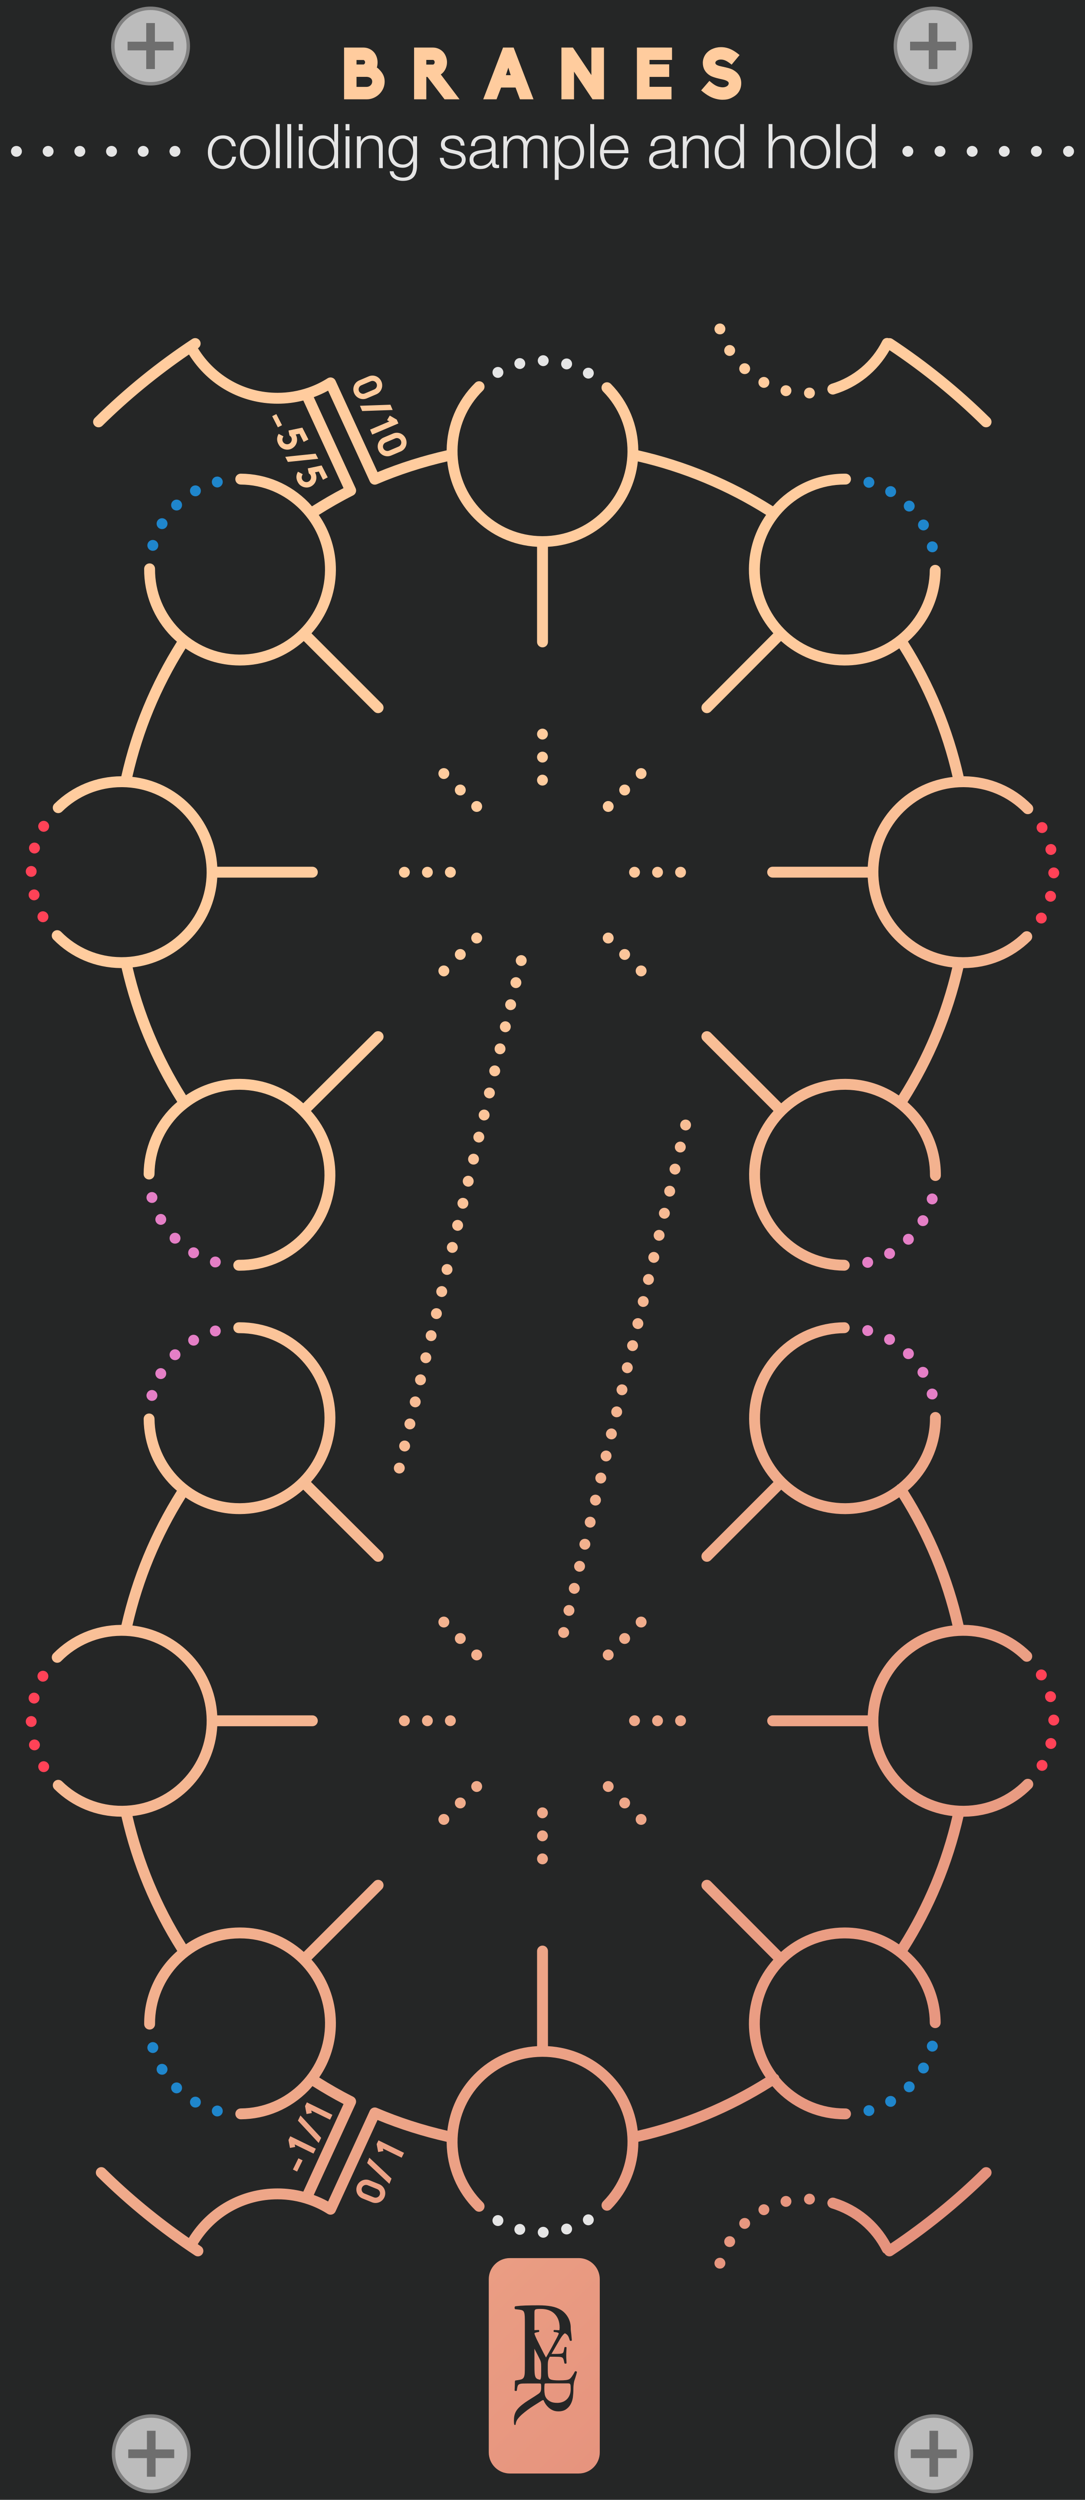 <?xml version="1.0" encoding="utf-8"?>
<!-- Generator: Adobe Illustrator 23.0.1, SVG Export Plug-In . SVG Version: 6.00 Build 0)  -->
<svg version="1.0" id="Layer_1" xmlns="http://www.w3.org/2000/svg" xmlns:xlink="http://www.w3.org/1999/xlink" x="0px" y="0px"
	 width="165px" height="380px" viewBox="0 0 165 380" enable-background="new 0 0 165 380" xml:space="preserve">
<g id="bg">
	
		<linearGradient id="SVGID_1_" gradientUnits="userSpaceOnUse" x1="-51.865" y1="443.882" x2="215.851" y2="711.598" gradientTransform="matrix(1 0 0 1 0 -386)">
		<stop  offset="0.385" style="stop-color:#FFCC9E"/>
		<stop  offset="0.621" style="stop-color:#F1AD8C"/>
		<stop  offset="0.857" style="stop-color:#E6947E"/>
		<stop  offset="1" style="stop-color:#E28B79"/>
	</linearGradient>
	<rect x="1.59" y="4.427" fill="url(#SVGID_1_)" width="160.806" height="374.627"/>
	<g>
		<path fill="#252626" d="M55.526,9.462c0-0.122-0.11-0.32-0.242-0.343h-1.067v0.685h1.067
			C55.416,9.793,55.526,9.594,55.526,9.462z"/>
		<path fill="#252626" d="M66.107,9.462c0-0.155-0.11-0.354-0.264-0.354h-1.013v0.707h1.013
			C65.997,9.815,66.107,9.616,66.107,9.462z"/>
		<g>
			<path fill="#252626" d="M57.369,332.773l-1.457-0.591c-0.344-0.14-0.732,0.03-0.871,0.374
				c-0.14,0.344,0.021,0.736,0.364,0.876l1.457,0.591c0.344,0.14,0.74-0.027,0.88-0.371
				C57.881,333.308,57.713,332.913,57.369,332.773z"/>
			<path fill="#252626" d="M57.27,58.312c-0.145-0.342-0.537-0.505-0.879-0.359l-1.445,0.616
				c-0.342,0.146-0.502,0.544-0.357,0.886c0.146,0.341,0.544,0.501,0.886,0.355l1.446-0.616
				C57.262,59.049,57.415,58.653,57.27,58.312z"/>
			<path fill="#252626" d="M58.646,67.259c-0.342,0.146-0.502,0.544-0.355,0.886
				c0.145,0.341,0.543,0.501,0.885,0.355l1.446-0.616c0.342-0.146,0.495-0.541,0.351-0.882
				c-0.146-0.342-0.537-0.505-0.879-0.359L58.646,67.259z"/>
			<path fill="#252626" d="M87.436,360.479c-0.163,0.317-0.319,0.577-0.469,0.78
				c-0.15,0.203-0.282,0.337-0.396,0.402c-0.065,0.033-0.14,0.061-0.226,0.085
				c-0.085,0.024-0.187,0.043-0.305,0.055c-0.118,0.012-0.26,0.023-0.427,0.031
				c-0.167,0.008-0.368,0.012-0.603,0.012c-0.268,0-0.49-0.008-0.664-0.024
				c-0.175-0.016-0.315-0.037-0.42-0.061c-0.106-0.025-0.189-0.053-0.25-0.085
				c-0.061-0.032-0.108-0.069-0.14-0.11c-0.098-0.106-0.16-0.262-0.189-0.469
				c-0.029-0.207-0.043-0.473-0.043-0.799v-0.804c0.002-0.111,0.005-0.21,0.01-0.294
				c0.008-0.15,0.03-0.29,0.067-0.42c0.037-0.13,0.093-0.268,0.171-0.415
				c0.018-0.035,0.039-0.073,0.061-0.112c0.029-0.001,0.06-0.001,0.094-0.001h0.707
				c0.236,0,0.429,0.004,0.579,0.012c0.15,0.008,0.27,0.024,0.36,0.049
				c0.122,0.033,0.209,0.09,0.262,0.171c0.053,0.081,0.091,0.179,0.116,0.293l0.11,0.475
				c0.032,0.041,0.087,0.059,0.164,0.055c0.077-0.004,0.128-0.026,0.152-0.067
				c0-0.138-0.008-0.313-0.024-0.524c-0.016-0.211-0.024-0.427-0.024-0.646
				c0-0.236,0.008-0.463,0.024-0.682c0.016-0.22,0.024-0.402,0.024-0.549
				c-0.024-0.04-0.075-0.063-0.152-0.067c-0.077-0.004-0.132,0.014-0.164,0.055l-0.097,0.5
				c-0.033,0.154-0.071,0.258-0.116,0.311c-0.045,0.053-0.104,0.091-0.177,0.116
				c-0.073,0.024-0.199,0.043-0.378,0.055c-0.179,0.012-0.398,0.018-0.658,0.018h-0.551
				c0.004-0.007,0.008-0.013,0.012-0.02l0.768-1.329c0.154-0.26,0.294-0.502,0.421-0.725
				c0.126-0.223,0.25-0.421,0.372-0.591c0.122-0.171,0.248-0.309,0.378-0.414
				c0.027-0.022,0.055-0.042,0.083-0.06c0.083,0.033,0.155,0.072,0.218,0.117
				c0.102,0.073,0.185,0.158,0.25,0.256c0.065,0.097,0.118,0.207,0.159,0.329
				c0.04,0.122,0.085,0.256,0.134,0.402c0.032,0.041,0.085,0.057,0.159,0.049
				c0.073-0.008,0.122-0.032,0.146-0.073c-0.016-0.13-0.031-0.278-0.042-0.445
				c-0.012-0.167-0.027-0.329-0.043-0.488c-0.016-0.159-0.038-0.3-0.055-0.427
				c-0.042-0.313-0.033-0.581-0.033-0.581c0-0.617-0.175-1.157-0.443-1.609
				c-0.267-0.451-0.609-0.808-1.025-1.069c-0.416-0.261-0.903-0.446-1.461-0.552
				c-0.559-0.107-1.212-0.161-1.96-0.161c-0.749,0-1.405,0.009-1.969,0.027
				c-0.564,0.018-1.084,0.057-1.56,0.116c-0.071,0.036-0.11,0.104-0.116,0.205
				c-0.006,0.101,0.02,0.181,0.08,0.241l0.641,0.071c0.202,0.024,0.359,0.062,0.473,0.116
				c0.113,0.053,0.196,0.151,0.249,0.294c0.054,0.143,0.086,0.333,0.098,0.57
				c0.012,0.238,0.018,0.547,0.018,0.927v6.577c0,0.463-0.006,0.835-0.018,1.114
				c-0.012,0.279-0.053,0.496-0.125,0.651c-0.071,0.154-0.178,0.261-0.321,0.321
				c-0.143,0.06-0.345,0.107-0.606,0.143l-0.374,0.053c-0.054,0.054-0.078,0.128-0.073,0.222
				c-0,0.191-0.003,0.251-0.007,0.466c-0.004,0.246-0.015,0.521-0.034,0.825
				c0.018,0.045,0.069,0.072,0.154,0.081c0.085,0.009,0.145-0.009,0.181-0.054l0.04-0.282
				c0.027-0.197,0.063-0.349,0.107-0.456c0.045-0.107,0.125-0.188,0.242-0.242
				c0.116-0.054,0.279-0.085,0.49-0.094c0.21-0.009,0.49-0.013,0.839-0.013h1.691
				c0.072,0,0.128,0.004,0.168,0.013c0.04,0.009,0.069,0.034,0.087,0.074
				c0.018,0.04,0.029,0.103,0.034,0.188c0.004,0.085,0.007,0.203,0.007,0.356
				c0,0.269-0.034,0.47-0.101,0.604s-0.177,0.251-0.329,0.349c-0.152,0.107-0.32,0.219-0.503,0.336
				c-0.184,0.116-0.367,0.232-0.55,0.349c-0.183,0.116-0.36,0.228-0.53,0.336
				c-0.17,0.107-0.318,0.206-0.443,0.295c-0.34,0.242-0.62,0.468-0.839,0.678
				c-0.219,0.21-0.391,0.423-0.517,0.637c-0.126,0.215-0.213,0.441-0.262,0.678
				c-0.049,0.237-0.074,0.499-0.074,0.785c0,0.26,0.022,0.457,0.067,0.591
				c0.027,0.036,0.06,0.052,0.101,0.047c0.04-0.005,0.069-0.025,0.087-0.06
				c0.018-0.179,0.06-0.349,0.127-0.51c0.067-0.161,0.15-0.3,0.248-0.416
				c0.188-0.233,0.4-0.452,0.638-0.658c0.237-0.206,0.499-0.416,0.785-0.631
				c0.286-0.215,0.608-0.436,0.966-0.664c0.358-0.228,0.752-0.477,1.181-0.745
				c0.054-0.036,0.109-0.065,0.168-0.087c0.058-0.023,0.11-0.016,0.154,0.02
				c0.062,0.17,0.156,0.351,0.282,0.544c0.125,0.192,0.28,0.374,0.463,0.544
				c0.183,0.17,0.398,0.311,0.644,0.423c0.246,0.112,0.53,0.168,0.852,0.168
				c0.474,0,0.864-0.105,1.168-0.316c0.304-0.21,0.541-0.476,0.711-0.799
				c0.17-0.313,0.28-0.66,0.329-1.04c0.049-0.381,0.076-0.781,0.074-1.202
				c-0.003-0.779,0.137-1.275,0.137-1.275c0.053-0.146,0.105-0.303,0.158-0.469
				c0.053-0.167,0.102-0.329,0.146-0.488c0.045-0.158,0.079-0.29,0.104-0.396
				c-0.025-0.057-0.071-0.093-0.14-0.11C87.531,360.438,87.477,360.446,87.436,360.479z
				 M82.301,360.41c0,0.325-0.004,0.585-0.012,0.78c-0.008,0.195-0.037,0.347-0.085,0.457
				c-0.017,0.039-0.038,0.074-0.062,0.104c-0,0-0.001,0.001-0.002,0.001
				c-0.142-0.027-0.262-0.059-0.358-0.095c-0.161-0.059-0.276-0.166-0.347-0.321
				c-0.071-0.154-0.116-0.371-0.134-0.651c-0.018-0.279-0.027-0.651-0.027-1.114v-2.538l0.637,1.242
				c0.089,0.171,0.16,0.315,0.213,0.433c0.053,0.118,0.091,0.228,0.116,0.329
				c0.024,0.102,0.041,0.209,0.049,0.323c0.008,0.114,0.012,0.256,0.012,0.427V360.41z
				 M82.338,357.045c-0.228-0.463-0.455-0.922-0.683-1.378c-0.016-0.032-0.045-0.093-0.085-0.183
				c-0.041-0.089-0.084-0.185-0.128-0.286c-0.045-0.102-0.084-0.197-0.116-0.286
				c-0.033-0.089-0.049-0.15-0.049-0.183c0-0.049,0.032-0.087,0.097-0.116
				c0.065-0.028,0.203-0.063,0.415-0.103l0.158-0.024c0.041-0.041,0.059-0.098,0.055-0.171
				c-0.004-0.073-0.035-0.118-0.091-0.134c-0.173,0.014-0.386,0.023-0.637,0.029v-2.586
				c0-0.143,0.006-0.255,0.018-0.339c0.012-0.083,0.047-0.148,0.107-0.196
				c0.059-0.047,0.154-0.077,0.285-0.089c0.131-0.012,0.315-0.018,0.552-0.018
				c0.927,0,1.637,0.258,2.13,0.775c0.493,0.517,0.74,1.209,0.74,2.077
				c0,0.082-0.017,0.259-0.028,0.381c-0.068-0.001-0.137-0.002-0.205-0.003
				c-0.187-0.004-0.39-0.014-0.61-0.031c-0.049,0.024-0.075,0.071-0.079,0.14
				c-0.004,0.069,0.014,0.124,0.055,0.165l0.219,0.024c0.146,0.016,0.268,0.043,0.366,0.079
				c0.098,0.037,0.146,0.075,0.146,0.116s-0.024,0.116-0.073,0.225
				c-0.049,0.11-0.114,0.242-0.195,0.396c-0.081,0.155-0.169,0.319-0.262,0.494
				c-0.094,0.175-0.181,0.339-0.262,0.494c-0.187,0.358-0.378,0.709-0.573,1.054
				c-0.195,0.346-0.386,0.681-0.573,1.006C82.797,357.951,82.565,357.508,82.338,357.045z
				 M86.615,364.106c-0.114,0.263-0.266,0.481-0.455,0.652c-0.189,0.171-0.404,0.298-0.646,0.382
				c-0.242,0.084-0.494,0.125-0.758,0.125c-0.448,0-0.797-0.066-1.048-0.198
				c-0.25-0.132-0.446-0.286-0.586-0.461c-0.15-0.193-0.244-0.408-0.283-0.646
				c-0.04-0.237-0.059-0.474-0.059-0.712c0-0.334,0.007-0.565,0.02-0.692
				c0.013-0.128,0.028-0.2,0.046-0.217c0.035-0.027,0.18-0.039,0.435-0.039h3.084
				c0.088,0,0.16,0.007,0.217,0.02c0.057,0.013,0.101,0.048,0.132,0.105
				c0.031,0.057,0.05,0.143,0.059,0.257c0.009,0.114,0.013,0.272,0.013,0.474
				C86.787,363.526,86.729,363.843,86.615,364.106z"/>
			<path fill="#252626" d="M0,0v380h165V0H0z M125.822,59.09c0.003-0.043,0.017-0.082,0.027-0.123
				c0.012-0.046,0.013-0.092,0.031-0.14c0.005-0.012,0.016-0.02,0.022-0.032
				c0.026-0.056,0.065-0.101,0.104-0.15c0.02-0.025,0.03-0.057,0.054-0.078
				c0.005-0.006,0.015-0.008,0.021-0.014c0.052-0.05,0.115-0.085,0.181-0.12
				c0.025-0.013,0.043-0.036,0.069-0.046c0.008-0.004,0.018-0.002,0.027-0.006
				c0.017-0.006,0.028-0.019,0.046-0.025c3.407-1.038,6.168-3.361,7.773-6.543
				c0.182-0.364,0.595-0.517,0.971-0.405c0.192-0.027,0.394,0.005,0.57,0.12
				c5.302,3.495,10.288,7.536,14.821,12.01c0.325,0.321,0.329,0.846,0.008,1.172
				c-0.162,0.164-0.376,0.246-0.59,0.246c-0.21,0-0.421-0.079-0.582-0.238
				c-4.321-4.265-9.068-8.119-14.104-11.483c-1.849,3.236-4.791,5.612-8.386,6.705
				c-0.08,0.025-0.161,0.037-0.241,0.037c-0.102,0-0.2-0.024-0.293-0.059
				c-0.03-0.011-0.054-0.028-0.082-0.042c-0.06-0.031-0.115-0.066-0.165-0.11
				c-0.013-0.012-0.031-0.017-0.044-0.029c-0.014-0.014-0.019-0.032-0.032-0.047
				c-0.041-0.046-0.074-0.097-0.104-0.153c-0.022-0.04-0.044-0.077-0.059-0.12
				c-0.003-0.01-0.01-0.017-0.013-0.027c-0.007-0.024-0.002-0.048-0.007-0.073
				c-0.013-0.057-0.035-0.111-0.035-0.171C125.81,59.128,125.82,59.109,125.822,59.09z
				 M123.069,58.917c0.461-0.02,0.841,0.341,0.851,0.801c0.02,0.449-0.34,0.84-0.8,0.85
				c-0.007,0-0.014,0-0.021,0c-0.45,0-0.819-0.35-0.83-0.8
				C122.26,59.307,122.609,58.928,123.069,58.917z M118.72,59.207c0.1-0.449,0.55-0.729,0.99-0.62
				c0.45,0.101,0.729,0.54,0.62,0.99c-0.09,0.38-0.431,0.641-0.811,0.641
				c-0.06,0-0.12,0-0.18-0.021C118.89,60.098,118.609,59.647,118.72,59.207z M115.43,57.737
				c0.22-0.4,0.72-0.56,1.13-0.34c0.4,0.22,0.55,0.72,0.34,1.12
				c-0.149,0.28-0.439,0.439-0.729,0.439c-0.14,0-0.271-0.029-0.39-0.1
				C115.37,58.647,115.22,58.147,115.43,57.737z M113.81,55.437
				c0.34,0.31,0.351,0.84,0.04,1.17c-0.16,0.18-0.38,0.26-0.6,0.26
				c-0.21,0-0.41-0.069-0.57-0.22c-0.33-0.311-0.35-0.83-0.04-1.17
				C112.95,55.147,113.479,55.127,113.81,55.437z M109.752,12.047
				c-0.221-0.045-1.299-0.276-1.738-0.542c-0.748-0.441-1.134-1.115-1.134-1.955
				c0-0.464,0.154-0.905,0.407-1.281c0.253-0.354,0.605-0.63,1.013-0.817l-0.012,0.011
				c0.418-0.199,0.892-0.298,1.343-0.298c0.187,0,0.363,0.011,0.583,0.044
				c0.704,0.121,1.353,0.408,2.255,1.16l-1.21,1.458c-0.814-0.674-1.232-0.773-1.65-0.773
				c-0.209,0-0.374,0.044-0.506,0.11c-0.209,0.089-0.319,0.243-0.319,0.387
				c0,0.299,0.396,0.442,1.034,0.574c0.066,0.022,0.144,0.022,0.221,0.045
				c0.429,0.099,1.066,0.231,1.484,0.475h-0.011c0.792,0.442,1.21,1.138,1.21,2
				c0,0.508-0.132,0.982-0.418,1.381c-0.253,0.364-0.627,0.63-1.045,0.839
				c-0.44,0.232-0.891,0.299-1.386,0.299c-0.265,0-0.551-0.033-0.793-0.089
				c-0.792-0.165-1.518-0.53-2.453-1.336l1.255-1.447c0.692,0.607,1.1,0.839,1.584,0.928
				c0.143,0.033,0.286,0.055,0.418,0.055c0.22,0,0.418-0.044,0.572-0.121
				c0.132-0.066,0.362-0.21,0.362-0.508C110.818,12.334,110.247,12.146,109.752,12.047z M110.53,52.567
				c0.38-0.24,0.89-0.12,1.14,0.27c0.24,0.391,0.12,0.9-0.271,1.141
				c-0.13,0.08-0.29,0.13-0.43,0.13c-0.28,0-0.55-0.14-0.71-0.4c0,0,0,0,0,0.011
				C110.02,53.327,110.14,52.817,110.53,52.567z M110.069,50.587
				c-0.079,0.08-0.17,0.141-0.27,0.181s-0.21,0.06-0.32,0.06c-0.22,0-0.43-0.08-0.59-0.24
				c-0.149-0.159-0.24-0.369-0.24-0.59c0-0.109,0.021-0.21,0.07-0.31
				c0.04-0.11,0.1-0.2,0.17-0.271c0.08-0.08,0.17-0.14,0.271-0.18
				c0.31-0.13,0.68-0.05,0.909,0.18c0.07,0.08,0.131,0.16,0.171,0.271
				c0.05,0.1,0.069,0.2,0.069,0.31C110.31,50.218,110.22,50.428,110.069,50.587z M96.86,7.23
				h5.336V9.108h-3.422v0.674h2.992v1.911h-2.992v1.502h3.345v1.9h-5.259
				C96.86,15.096,96.86,7.23,96.86,7.23z M85.377,7.23h1.749l2.806,4.187V7.23h1.914v7.865
				h-1.738l-2.816-4.209v4.209h-1.914V7.23H85.377z M76.501,7.23h1.606l3.025,7.865h-2.058
				l-0.671-1.79h-2.2l-0.693,1.79h-2.024L76.501,7.23z M62.971,7.23h2.872
				c0.571,0,1.11,0.231,1.507,0.629c0.396,0.409,0.627,1.027,0.627,1.603
				c0,0.751-0.363,1.479-0.946,1.855l2.85,3.778h-2.277l-2.597-3.402h-0.176v3.402h-1.859V7.23z
				 M61.705,66.689c0.154,0.363,0.159,0.763,0.018,1.127c-0.145,0.372-0.427,0.658-0.784,0.811
				l-1.446,0.616c-0.743,0.316-1.612-0.033-1.934-0.787c-0.154-0.364-0.162-0.77-0.015-1.135
				c0.147-0.367,0.423-0.65,0.786-0.806l1.447-0.616c0.357-0.152,0.758-0.157,1.125-0.01
				C61.263,66.04,61.55,66.326,61.705,66.689z M60.584,64.369l-3.979,1.694l-0.321-0.754l2.922-1.245
				l-0.341-0.197l0.408-0.696l1.063,0.617L60.584,64.369z M59.713,62.325l-4.633,0.158l-0.34-0.799
				l4.63-0.164L59.713,62.325z M53.857,59.766c-0.155-0.364-0.163-0.77-0.016-1.136
				c0.146-0.366,0.424-0.649,0.787-0.805l1.445-0.616c0.357-0.152,0.76-0.157,1.126-0.01
				c0.36,0.15,0.647,0.437,0.802,0.8c0.155,0.363,0.16,0.763,0.02,1.127
				c-0.146,0.372-0.428,0.657-0.785,0.81l-1.446,0.616C55.047,60.87,54.178,60.52,53.857,59.766z
				 M52.324,7.23h2.96c0.572,0,1.122,0.231,1.518,0.641c0.396,0.397,0.616,1.027,0.616,1.591
				c0,0.243-0.033,0.574-0.109,0.795c0.152,0.099,0.273,0.209,0.393,0.341
				c-0.003-0.003-0.005-0.006-0.008-0.009l0.011,0.012c-0.001-0.001-0.002-0.001-0.003-0.002
				c0.511,0.517,0.795,1.078,0.795,1.791c0,0.729-0.286,1.381-0.792,1.89
				c-0.506,0.508-1.199,0.817-1.925,0.817h-3.455C52.324,15.096,52.324,7.23,52.324,7.23z
				 M58.479,333.951c-0.148,0.366-0.431,0.658-0.795,0.812c-0.363,0.153-0.759,0.157-1.125,0.009
				l-1.457-0.591c-0.359-0.146-0.646-0.427-0.801-0.79c-0.147-0.361-0.146-0.768,0.002-1.134
				c0.148-0.365,0.428-0.651,0.786-0.808c0.366-0.159,0.768-0.161,1.127-0.015l1.457,0.591
				C58.422,332.329,58.786,333.191,58.479,333.951z M59.215,331.973l-3.381-3.168l0.329-0.811
				l3.379,3.173L59.215,331.973z M91.21,372.793c0,1.771-1.436,3.207-3.207,3.207H77.536
				c-1.771,0-3.207-1.436-3.207-3.207v-26.331c0-1.771,1.436-3.207,3.207-3.207h10.466
				c1.771,0,3.207,1.436,3.207,3.207C91.21,346.461,91.21,372.793,91.21,372.793z M110.25,344.348
				c-0.05,0.1-0.11,0.189-0.19,0.27c-0.069,0.08-0.16,0.141-0.26,0.181
				c-0.1,0.039-0.21,0.06-0.32,0.06c-0.22,0-0.43-0.08-0.59-0.24
				c-0.07-0.08-0.14-0.17-0.18-0.27c-0.04-0.101-0.061-0.21-0.061-0.32
				c0-0.21,0.091-0.43,0.24-0.58c0.08-0.08,0.17-0.14,0.271-0.18
				c0.31-0.13,0.68-0.061,0.899,0.18c0.08,0.07,0.141,0.16,0.181,0.271
				c0.05,0.1,0.069,0.199,0.069,0.31S110.29,344.247,110.25,344.348z M111.67,341.187
				c-0.16,0.26-0.43,0.39-0.7,0.39c-0.15,0-0.3-0.04-0.439-0.12
				c-0.391-0.239-0.511-0.75-0.271-1.14s0.76-0.51,1.14-0.27
				C111.79,340.287,111.91,340.798,111.67,341.187z M113.81,338.587
				c-0.16,0.15-0.359,0.23-0.569,0.23c-0.221,0-0.44-0.09-0.601-0.27
				c-0.31-0.33-0.29-0.86,0.04-1.171c0.34-0.31,0.86-0.29,1.17,0.04
				C114.16,337.758,114.149,338.277,113.81,338.587z M116.56,336.627
				c-0.13,0.07-0.26,0.101-0.39,0.101c-0.3,0-0.58-0.16-0.73-0.44
				c-0.22-0.399-0.069-0.899,0.341-1.12c0.399-0.21,0.899-0.06,1.119,0.341
				C117.109,335.917,116.96,336.417,116.56,336.627z M119.71,335.447
				c-0.061,0.01-0.12,0.021-0.19,0.021c-0.37,0-0.71-0.261-0.8-0.641
				c-0.1-0.45,0.17-0.89,0.62-1c0.44-0.1,0.89,0.181,0.99,0.62
				C120.439,334.897,120.16,335.337,119.71,335.447z M123.069,335.117
				c-0.46-0.02-0.819-0.399-0.8-0.859c0.021-0.45,0.4-0.811,0.86-0.801v0.011
				c0.46,0.01,0.81,0.399,0.8,0.85C123.91,334.777,123.52,335.138,123.069,335.117z
				 M150.544,330.847c-4.53,4.472-9.517,8.513-14.821,12.01c-0.141,0.093-0.299,0.137-0.455,0.137
				c-0.27,0-0.533-0.131-0.692-0.372c-0.007-0.011-0.008-0.024-0.014-0.036
				c-0.16-0.076-0.299-0.197-0.385-0.368c-1.604-3.181-4.365-5.504-7.773-6.543
				c-0.015-0.004-0.025-0.016-0.039-0.021c-0.011-0.004-0.023-0.002-0.033-0.006
				c-0.034-0.014-0.06-0.043-0.092-0.061c-0.054-0.031-0.108-0.06-0.152-0.101
				c-0.008-0.007-0.018-0.01-0.026-0.017c-0.027-0.027-0.039-0.061-0.062-0.091
				c-0.035-0.046-0.071-0.089-0.096-0.141c-0.031-0.063-0.045-0.127-0.06-0.194
				c-0.006-0.032-0.018-0.062-0.02-0.096c-0.002-0.02-0.012-0.039-0.012-0.058
				c0-0.051,0.022-0.098,0.032-0.147c0.006-0.033-0-0.066,0.01-0.099
				c0.004-0.014,0.015-0.024,0.02-0.038c0.004-0.012,0.003-0.025,0.008-0.036
				c0.013-0.032,0.041-0.057,0.059-0.088c0.032-0.057,0.062-0.112,0.106-0.159
				c0.006-0.007,0.008-0.016,0.015-0.023c0.036-0.036,0.08-0.061,0.122-0.09
				c0.057-0.04,0.117-0.069,0.182-0.093c0.048-0.018,0.095-0.036,0.145-0.045
				c0.041-0.007,0.081-0.007,0.123-0.007c0.069-0.002,0.135,0.006,0.202,0.022
				c0.017,0.004,0.034-0,0.052,0.005c0.023,0.007,0.045,0.017,0.069,0.025
				c0.002,0.001,0.004,0.001,0.007,0.002c0.001,0,0.001,0.001,0.002,0.001
				c3.654,1.136,6.63,3.591,8.454,6.934c4.986-3.343,9.686-7.162,13.964-11.386
				c0.325-0.32,0.851-0.316,1.172,0.008C150.873,330,150.869,330.525,150.544,330.847z M156.894,271.806
				c-2.731,2.776-6.381,4.322-10.275,4.354c-0.033,0-0.068,0-0.102,0
				c-1.65,7.26-4.507,14.127-8.495,20.433c3.042,2.649,4.991,6.527,5.027,10.869
				c0.004,0.458-0.364,0.831-0.821,0.835c-0.002,0-0.005,0-0.007,0c-0.454,0-0.824-0.366-0.828-0.821
				c-0.059-7.091-5.846-12.819-12.923-12.819c-0.036,0-0.071,0-0.106,0
				c-7.126,0.058-12.876,5.902-12.818,13.028c0.023,2.78,0.929,5.411,2.561,7.598
				c0.115,0.064,0.221,0.146,0.298,0.264c0.056,0.086,0.087,0.179,0.108,0.274
				c0.279,0.336,0.576,0.662,0.892,0.972c2.436,2.396,5.649,3.711,9.062,3.711
				c0.038,0,0.071,0.001,0.114,0c0.454,0,0.824,0.366,0.828,0.821
				c0.004,0.458-0.364,0.831-0.821,0.835c-0.041,0.001-0.081,0.001-0.121,0.001
				c-3.85,0-7.476-1.484-10.224-4.188c-0.277-0.272-0.531-0.56-0.783-0.85
				c-6.294,3.969-13.143,6.81-20.382,8.451c0.003,3.852-1.477,7.482-4.182,10.232
				c-0.321,0.327-0.847,0.329-1.172,0.01c-0.326-0.321-0.33-0.846-0.01-1.172
				c2.422-2.461,3.739-5.717,3.712-9.169c-0.028-3.452-1.398-6.687-3.859-9.107
				c-2.435-2.396-5.649-3.712-9.061-3.712c-0.036,0-0.072,0-0.108,0.001
				c-3.452,0.027-6.687,1.398-9.107,3.859c-2.422,2.461-3.739,5.717-3.711,9.169
				c0.027,3.451,1.398,6.686,3.859,9.106c0.326,0.321,0.33,0.846,0.01,1.172
				c-0.162,0.165-0.377,0.247-0.591,0.247c-0.21,0-0.42-0.079-0.581-0.237
				c-2.776-2.731-4.322-6.38-4.354-10.274c-0-0.041,0.005-0.08,0.005-0.121
				c-3.607-0.818-7.138-1.924-10.514-3.317l-6.394,13.917c-0.101,0.218-0.29,0.382-0.521,0.449
				c-0.23,0.066-0.478,0.031-0.681-0.098l-0.231-0.145c-0.857-0.522-1.774-0.954-2.722-1.282
				c-1.491-0.519-3.059-0.781-4.657-0.781c-4.999,0-9.529,2.548-12.136,6.816
				c0.163,0.109,0.319,0.228,0.482,0.335c0.382,0.252,0.487,0.766,0.235,1.147
				c-0.159,0.241-0.423,0.372-0.692,0.372c-0.156,0-0.314-0.044-0.455-0.137
				c-5.305-3.497-10.291-7.538-14.821-12.01c-0.325-0.321-0.329-0.847-0.008-1.172
				c0.32-0.325,0.846-0.329,1.172-0.008c3.92,3.87,8.204,7.387,12.727,10.526
				c2.918-4.714,7.949-7.527,13.497-7.527c1.332,0,2.644,0.164,3.917,0.488l6.117-13.314
				c-1.611-0.837-3.19-1.758-4.727-2.727c-0.203,0.234-0.4,0.471-0.619,0.694
				c-2.732,2.776-6.381,4.322-10.275,4.354c-0.002,0-0.005,0-0.007,0c-0.454,0-0.824-0.366-0.828-0.821
				c-0.004-0.458,0.364-0.831,0.821-0.835c3.452-0.028,6.687-1.398,9.107-3.859
				c2.422-2.461,3.739-5.717,3.712-9.169c-0.058-7.091-5.845-12.819-12.922-12.819
				c-0.036,0-0.071,0-0.106,0c-7.126,0.059-12.877,5.903-12.819,13.029
				c0.004,0.458-0.364,0.831-0.821,0.835c-0.002,0-0.005,0-0.007,0c-0.454,0-0.824-0.366-0.828-0.821
				c-0.036-4.433,1.927-8.42,5.038-11.122c-3.983-6.302-6.841-13.165-8.49-20.418
				c-3.839-0.008-7.453-1.49-10.194-4.186c-0.326-0.321-0.33-0.846-0.01-1.172
				c0.321-0.327,0.846-0.329,1.172-0.01c2.462,2.422,5.736,3.742,9.169,3.712
				c3.452-0.028,6.687-1.398,9.107-3.859c2.422-2.461,3.739-5.717,3.711-9.169
				c-0.027-3.452-1.398-6.687-3.859-9.107c-2.435-2.396-5.648-3.712-9.061-3.712
				c-0.036,0-0.071,0-0.107,0.001c-3.452,0.027-6.687,1.398-9.107,3.859
				c-0.321,0.327-0.847,0.329-1.172,0.01c-0.326-0.321-0.33-0.846-0.01-1.172
				c2.731-2.776,6.381-4.322,10.275-4.354c0.026,0,0.052,0,0.078,0
				c1.638-7.239,4.474-14.095,8.442-20.394c-0.239-0.207-0.481-0.409-0.708-0.632
				c-2.776-2.731-4.322-6.38-4.354-10.274c-0.004-0.458,0.364-0.831,0.821-0.835
				c0.002,0,0.005,0,0.007,0c0.454,0,0.824,0.366,0.828,0.821c0.058,7.09,5.845,12.818,12.922,12.818
				c0.036,0,0.071,0,0.106,0c7.126-0.058,12.877-5.902,12.819-13.028
				c-0.058-7.091-5.845-12.819-12.922-12.819c-0.038,0-0.074,0.008-0.113,0
				c-0.454,0-0.824-0.366-0.828-0.821c-0.004-0.458,0.364-0.831,0.821-0.835
				c0.041-0.001,0.081-0.001,0.121-0.001c3.85,0,7.476,1.484,10.224,4.188
				c2.776,2.732,4.322,6.381,4.354,10.275c0.03,3.655-1.293,7.106-3.711,9.812l10.796,10.719
				c0.324,0.323,0.325,0.848,0.002,1.172c-0.162,0.162-0.374,0.243-0.587,0.243
				c-0.212,0-0.423-0.08-0.585-0.241L46.118,226.448c-2.643,2.364-6.003,3.684-9.58,3.713
				c-0.041,0.001-0.081,0.001-0.121,0.001c-2.967,0-5.797-0.89-8.199-2.533
				c-3.772,6.022-6.485,12.567-8.078,19.47c3.232,0.359,6.232,1.772,8.585,4.088
				c2.606,2.565,4.111,5.94,4.314,9.565H47.5c0.458,0,0.828,0.37,0.828,0.828
				s-0.37,0.828-0.828,0.828H33.042c-0.197,3.539-1.64,6.849-4.148,9.398
				c-2.37,2.408-5.431,3.887-8.742,4.258c1.604,6.915,4.335,13.463,8.12,19.486
				c2.312-1.586,5.102-2.526,8.111-2.55c0.04-0.001,0.081-0.001,0.121-0.001
				c3.611,0,7.015,1.321,9.693,3.713l10.718-10.718c0.324-0.322,0.848-0.322,1.172,0
				c0.323,0.323,0.323,0.849,0,1.172l-10.717,10.717c2.363,2.643,3.683,6.002,3.711,9.579
				c0.025,3.017-0.871,5.896-2.542,8.333c1.676,1.05,3.401,2.043,5.159,2.93
				c0.398,0.2,0.565,0.68,0.38,1.085l-6.363,13.849c0.749,0.277,1.482,0.602,2.183,0.991
				l6.344-13.809c0.188-0.409,0.668-0.593,1.079-0.416c3.424,1.465,7.026,2.622,10.709,3.473
				c0.368-3.215,1.773-6.201,4.079-8.544c2.565-2.606,5.94-4.111,9.565-4.314v-14.46
				c0-0.458,0.37-0.828,0.828-0.828s0.828,0.37,0.828,0.828v14.46
				c3.54,0.197,6.849,1.638,9.398,4.147c2.4,2.362,3.875,5.41,4.253,8.708
				c6.9-1.596,13.434-4.311,19.451-8.083c-1.629-2.372-2.519-5.172-2.543-8.113
				c-0.031-3.765,1.388-7.201,3.717-9.81l-10.691-10.723c-0.323-0.323-0.323-0.848,0.001-1.171
				c0.322-0.324,0.849-0.323,1.171,0.001l10.688,10.721c2.55-2.278,5.895-3.686,9.574-3.716
				c0.04-0.001,0.08-0.001,0.12-0.001c3.054,0,5.891,0.951,8.239,2.566
				c3.793-6.03,6.524-12.585,8.128-19.508c-3.223-0.364-6.214-1.774-8.562-4.084
				c-2.606-2.565-4.111-5.94-4.314-9.565H117.5c-0.458,0-0.828-0.37-0.828-0.828
				s0.37-0.828,0.828-0.828h14.458c0.197-3.539,1.64-6.849,4.148-9.398
				c2.37-2.408,5.43-3.887,8.741-4.258c-1.595-6.915-4.317-13.464-8.098-19.492
				c-2.376,1.638-5.182,2.533-8.132,2.557c-0.041,0.001-0.081,0.001-0.121,0.001
				c-3.611,0-7.015-1.321-9.693-3.713l-10.718,10.718c-0.162,0.161-0.374,0.242-0.586,0.242
				s-0.424-0.081-0.586-0.242c-0.323-0.323-0.323-0.849,0-1.172l10.717-10.717
				c-2.363-2.643-3.683-6.002-3.711-9.579c-0.032-3.895,1.455-7.568,4.187-10.345
				c2.732-2.776,6.381-4.322,10.275-4.354c0.479-0.021,0.831,0.364,0.835,0.821
				c0.004,0.458-0.364,0.831-0.821,0.835c-3.452,0.028-6.687,1.398-9.107,3.859
				c-2.422,2.461-3.739,5.717-3.712,9.169c0.058,7.091,5.845,12.819,12.922,12.819
				c0.036,0,0.071,0,0.106,0c2.919-0.024,5.599-1.03,7.752-2.686
				c0.047-0.052,0.09-0.109,0.152-0.149c0.028-0.018,0.06-0.021,0.089-0.035
				c2.965-2.394,4.859-6.06,4.826-10.158c-0.004-0.458,0.364-0.831,0.821-0.835
				c0.002,0,0.005,0,0.007,0c0.454,0,0.824,0.366,0.828,0.821c0.032,3.895-1.455,7.568-4.187,10.345
				c-0.267,0.271-0.549,0.52-0.832,0.767c3.979,6.307,6.827,13.171,8.468,20.426
				c3.84,0.007,7.456,1.489,10.197,4.186c0.326,0.321,0.33,0.846,0.01,1.172
				c-0.321,0.327-0.847,0.329-1.172,0.01c-2.461-2.422-5.726-3.742-9.169-3.712
				c-3.452,0.028-6.687,1.398-9.107,3.859c-2.422,2.461-3.739,5.717-3.711,9.169
				c0.027,3.452,1.398,6.687,3.859,9.107c2.435,2.396,5.648,3.712,9.061,3.712
				c0.036,0,0.071,0,0.107-0.001c3.452-0.027,6.687-1.398,9.107-3.859
				c0.321-0.327,0.847-0.329,1.172-0.01C157.21,270.955,157.214,271.48,156.894,271.806z
				 M47.412,321.209l-0.794,0.146l-0.229-1.207l0.278-0.568l3.885,1.9l-0.361,0.736l-2.852-1.395
				L47.412,321.209z M58.301,326.986l-0.794,0.146l-0.229-1.207l0.278-0.568l3.885,1.9l-0.361,0.736
				l-2.852-1.395L58.301,326.986z M48.842,324.976l-0.382,0.78l-3.153-3.395l0.384-0.786L48.842,324.976
				z M48.032,326.633l-0.36,0.737l-2.853-1.396l0.073,0.389l-0.794,0.146l-0.229-1.209l0.277-0.566
				L48.032,326.633z M46.015,328.396l-0.835,1.707l-0.634-0.309l0.835-1.707L46.015,328.396z
				 M78.649,148.56c0.45,0.11,0.721,0.561,0.61,1c-0.09,0.38-0.43,0.641-0.8,0.641
				c-0.061,0-0.13-0.011-0.19-0.021c-0.45-0.109-0.72-0.56-0.62-1
				C77.76,148.73,78.21,148.46,78.649,148.56z M78.46,145.821c0.109-0.44,0.56-0.721,1-0.61
				c0.439,0.11,0.72,0.55,0.609,1c-0.09,0.38-0.43,0.63-0.8,0.63
				c-0.069,0-0.13,0-0.2-0.02C78.63,146.72,78.35,146.27,78.46,145.821z M77.85,151.92
				c0.44,0.11,0.72,0.55,0.61,1c-0.09,0.38-0.431,0.63-0.811,0.63
				c-0.06,0-0.13,0-0.189-0.02c-0.44-0.11-0.72-0.551-0.61-1
				C76.95,152.08,77.399,151.81,77.85,151.92z M77.04,155.27c0.45,0.11,0.72,0.561,0.609,1
				c-0.09,0.38-0.43,0.641-0.8,0.641c-0.07,0-0.13-0.011-0.2-0.03
				c-0.439-0.1-0.71-0.55-0.609-0.99C76.149,155.44,76.6,155.16,77.04,155.27z
				 M76.24,158.63c0.439,0.1,0.71,0.55,0.609,1c-0.09,0.37-0.43,0.63-0.81,0.63
				c-0.061,0-0.13-0.01-0.19-0.02c-0.45-0.11-0.72-0.561-0.609-1
				C75.34,158.79,75.79,158.52,76.24,158.63z M75.43,161.98c0.44,0.11,0.72,0.561,0.61,1
				c-0.09,0.381-0.431,0.631-0.8,0.631c-0.07,0-0.131,0-0.2-0.021
				c-0.44-0.1-0.721-0.55-0.61-1C74.54,162.15,74.979,161.87,75.43,161.98z M74.62,165.34
				c0.449,0.1,0.72,0.55,0.609,0.99c-0.09,0.38-0.43,0.64-0.8,0.64
				c-0.06,0-0.13-0.01-0.189-0.03c-0.45-0.1-0.721-0.55-0.62-0.989
				C73.729,165.5,74.18,165.23,74.62,165.34z M73.819,168.69c0.44,0.11,0.71,0.551,0.61,1
				c-0.09,0.381-0.43,0.631-0.81,0.631c-0.061,0-0.13,0-0.19-0.021
				c-0.45-0.11-0.72-0.55-0.61-1C72.93,168.861,73.37,168.58,73.819,168.69z M73.08,252.15
				c-0.16,0.16-0.37,0.25-0.59,0.25c-0.211,0-0.421-0.09-0.58-0.25
				c-0.33-0.319-0.33-0.85,0-1.17c0.319-0.319,0.85-0.319,1.17,0
				C73.399,251.3,73.399,251.83,73.08,252.15z M73.08,272.15c-0.16,0.16-0.37,0.25-0.59,0.25
				c-0.211,0-0.421-0.09-0.58-0.25c-0.33-0.319-0.33-0.85,0-1.17c0.319-0.319,0.85-0.319,1.17,0
				C73.399,271.3,73.399,271.83,73.08,272.15z M72.819,173.68c-0.069,0-0.13-0.01-0.199-0.03
				c-0.44-0.1-0.721-0.55-0.61-0.989c0.11-0.45,0.56-0.721,1-0.62
				c0.45,0.109,0.72,0.56,0.61,1C73.529,173.42,73.189,173.68,72.819,173.68z M71.91,142.01
				c0.319-0.33,0.85-0.33,1.17,0c0.319,0.32,0.319,0.84,0,1.17
				c-0.16,0.16-0.37,0.24-0.59,0.24c-0.211,0-0.421-0.08-0.58-0.24
				C71.58,142.85,71.58,142.33,71.91,142.01z M71.91,122.01c0.319-0.33,0.85-0.33,1.17,0
				c0.319,0.32,0.319,0.84,0,1.17c-0.16,0.16-0.38,0.24-0.59,0.24
				c-0.211,0-0.421-0.08-0.58-0.24C71.58,122.85,71.58,122.33,71.91,122.01z M72.2,175.4
				c0.449,0.101,0.72,0.551,0.609,1c-0.08,0.381-0.42,0.631-0.8,0.631
				c-0.06,0-0.13-0.011-0.19-0.021c-0.449-0.11-0.72-0.56-0.609-1
				C71.31,175.571,71.76,175.29,72.2,175.4z M71.399,178.75c0.44,0.11,0.721,0.56,0.61,1
				c-0.09,0.38-0.43,0.64-0.8,0.64c-0.07,0-0.13-0.01-0.2-0.029
				c-0.44-0.101-0.72-0.551-0.61-1C70.5,178.92,70.95,178.64,71.399,178.75z M69.79,185.46
				c0.439,0.11,0.71,0.55,0.609,1c-0.09,0.38-0.43,0.64-0.81,0.64
				c-0.061,0-0.13-0.01-0.19-0.029c-0.449-0.11-0.72-0.551-0.609-1
				C68.89,185.63,69.34,185.35,69.79,185.46z M69.41,144.5c0.319-0.32,0.85-0.32,1.17,0
				c0.33,0.33,0.33,0.85,0,1.18c-0.16,0.16-0.37,0.24-0.59,0.24
				c-0.211,0-0.421-0.08-0.58-0.24C69.09,145.35,69.09,144.83,69.41,144.5z M68.979,188.81
				c0.44,0.11,0.721,0.561,0.61,1.011c-0.09,0.369-0.43,0.63-0.8,0.63
				c-0.07,0-0.13-0.011-0.2-0.021c-0.44-0.109-0.72-0.56-0.61-1
				C68.09,188.98,68.529,188.71,68.979,188.81z M68.17,192.17c0.45,0.1,0.72,0.55,0.62,1
				c-0.101,0.38-0.431,0.63-0.811,0.63c-0.06,0-0.13-0.01-0.189-0.02
				c-0.45-0.11-0.721-0.551-0.61-1C67.279,192.34,67.729,192.06,68.17,192.17z M68.08,247.16
				c-0.16,0.16-0.37,0.239-0.58,0.239c-0.221,0-0.431-0.079-0.59-0.239
				c-0.32-0.33-0.32-0.851,0-1.181c0.319-0.319,0.85-0.319,1.17,0
				C68.41,246.31,68.41,246.83,68.08,247.16z M66.91,275.98c0.319-0.319,0.85-0.319,1.17,0
				c0.33,0.33,0.33,0.851,0,1.181c-0.16,0.16-0.37,0.239-0.58,0.239
				c-0.221,0-0.431-0.079-0.59-0.239C66.59,276.83,66.59,276.31,66.91,275.98z M67.66,261.57
				c0-0.46,0.38-0.83,0.83-0.83c0.46,0,0.829,0.37,0.829,0.83c0,0.449-0.369,0.819-0.829,0.819
				C68.04,262.39,67.66,262.03,67.66,261.57z M69.41,273.48c0.319-0.319,0.85-0.319,1.17,0
				c0.33,0.33,0.33,0.851,0,1.181C70.42,274.82,70.21,274.9,70,274.9
				c-0.221,0-0.431-0.079-0.59-0.239C69.09,274.33,69.09,273.81,69.41,273.48z M70.58,249.65
				c-0.16,0.171-0.37,0.25-0.59,0.25c-0.211,0-0.421-0.079-0.58-0.239
				c-0.32-0.33-0.32-0.851,0-1.181c0.319-0.319,0.85-0.319,1.17,0
				C70.91,248.81,70.91,249.33,70.58,249.65z M70.399,183.74c-0.06,0-0.13-0.011-0.199-0.021
				c-0.44-0.109-0.71-0.56-0.61-1c0.11-0.45,0.56-0.72,1-0.609c0.45,0.1,0.72,0.55,0.61,1
				C71.109,183.49,70.77,183.74,70.399,183.74z M70.58,120.68
				c-0.16,0.16-0.37,0.24-0.59,0.24c-0.211,0-0.421-0.08-0.58-0.24
				c-0.32-0.33-0.32-0.85,0-1.18c0.319-0.32,0.85-0.32,1.17,0
				C70.91,119.83,70.91,120.35,70.58,120.68z M69.319,132.59c0,0.46-0.369,0.83-0.829,0.83
				c-0.45,0-0.83-0.37-0.83-0.83s0.38-0.83,0.83-0.83
				C68.95,131.76,69.319,132.13,69.319,132.59z M68.08,118.17c-0.16,0.17-0.37,0.25-0.59,0.25
				c-0.211,0-0.421-0.08-0.58-0.25c-0.32-0.32-0.32-0.85,0-1.17c0.319-0.32,0.85-0.32,1.17,0
				C68.41,117.32,68.41,117.85,68.08,118.17z M66.91,147c0.319-0.32,0.85-0.32,1.17,0
				c0.33,0.32,0.33,0.85,0,1.17c-0.16,0.17-0.37,0.25-0.58,0.25c-0.221,0-0.431-0.09-0.59-0.25
				C66.59,147.85,66.59,147.321,66.91,147z M67.37,195.52c0.439,0.11,0.72,0.561,0.609,1
				c-0.09,0.38-0.43,0.641-0.81,0.641c-0.061,0-0.13-0.011-0.19-0.03
				c-0.45-0.1-0.72-0.55-0.609-1C66.479,195.69,66.92,195.42,67.37,195.52z M66.56,198.88
				c0.45,0.1,0.72,0.55,0.61,1c-0.09,0.38-0.43,0.63-0.8,0.63
				c-0.061,0-0.13-0.01-0.19-0.02c-0.45-0.11-0.729-0.551-0.62-1
				C65.67,199.04,66.12,198.77,66.56,198.88z M65.56,203.861c-0.06,0-0.13,0-0.189-0.021
				c-0.45-0.1-0.721-0.55-0.61-1c0.1-0.44,0.55-0.72,0.99-0.61
				c0.45,0.11,0.72,0.551,0.609,1C66.27,203.611,65.939,203.861,65.56,203.861z M65.819,261.57
				c0,0.46-0.369,0.829-0.819,0.829c-0.46,0-0.83-0.369-0.83-0.829s0.37-0.83,0.82-0.83
				C65.45,260.74,65.819,261.111,65.819,261.57z M64.99,133.42c-0.45,0-0.82-0.37-0.82-0.83
				s0.37-0.83,0.83-0.83c0.45,0,0.819,0.37,0.819,0.83S65.45,133.42,64.99,133.42z
				 M64.95,205.59c0.449,0.1,0.72,0.55,0.609,1c-0.09,0.37-0.43,0.63-0.8,0.63
				c-0.07,0-0.13-0.01-0.2-0.02c-0.439-0.11-0.72-0.561-0.609-1
				C64.06,205.75,64.5,205.48,64.95,205.59z M64.14,208.94c0.45,0.11,0.72,0.551,0.61,1
				c-0.09,0.381-0.42,0.631-0.8,0.631c-0.061,0-0.131,0-0.2-0.021
				c-0.44-0.1-0.71-0.55-0.61-1C63.25,209.111,63.7,208.83,64.14,208.94z M63.34,212.29
				c0.439,0.109,0.72,0.56,0.61,1c-0.091,0.38-0.431,0.64-0.801,0.64
				c-0.069,0-0.14-0.01-0.199-0.03c-0.44-0.1-0.721-0.55-0.61-1
				C62.439,212.46,62.89,212.19,63.34,212.29z M62.529,215.65c0.44,0.11,0.721,0.551,0.61,1
				c-0.09,0.381-0.43,0.631-0.8,0.631c-0.07,0-0.13,0-0.2-0.021
				c-0.439-0.11-0.72-0.55-0.61-1C61.64,215.81,62.08,215.54,62.529,215.65z M61.529,220.64
				c-0.06,0-0.13-0.01-0.189-0.029c-0.45-0.101-0.72-0.551-0.61-1c0.101-0.44,0.55-0.721,1-0.61
				c0.44,0.11,0.71,0.56,0.61,1C62.25,220.38,61.91,220.64,61.529,220.64z M62.319,261.57
				c0,0.46-0.359,0.829-0.819,0.829s-0.83-0.369-0.83-0.829s0.37-0.83,0.83-0.83
				C61.95,260.74,62.319,261.111,62.319,261.57z M61.5,133.42c-0.46,0-0.83-0.37-0.83-0.83
				s0.37-0.83,0.83-0.83s0.819,0.37,0.819,0.83S61.95,133.42,61.5,133.42z M60.92,222.361
				c0.439,0.1,0.72,0.55,0.609,0.989c-0.09,0.38-0.43,0.641-0.8,0.641
				c-0.069,0-0.13-0.011-0.2-0.021c-0.449-0.109-0.72-0.56-0.609-1
				C60.029,222.52,60.47,222.25,60.92,222.361z M82.49,114.26c0.46,0,0.829,0.37,0.829,0.83
				s-0.369,0.83-0.829,0.83c-0.45,0-0.82-0.37-0.82-0.83S82.04,114.26,82.49,114.26z
				 M81.67,111.59c0-0.46,0.37-0.83,0.83-0.83c0.45,0,0.819,0.37,0.819,0.83
				c0,0.45-0.369,0.83-0.829,0.83C82.04,112.42,81.67,112.04,81.67,111.59z M82.49,117.76
				c0.46,0,0.829,0.37,0.829,0.83s-0.369,0.83-0.829,0.83c-0.45,0-0.82-0.37-0.82-0.83
				S82.04,117.76,82.49,117.76z M82.49,274.74c0.46,0,0.829,0.37,0.829,0.83
				c0,0.449-0.369,0.829-0.829,0.829c-0.45,0-0.82-0.38-0.82-0.829
				C81.67,275.111,82.04,274.74,82.49,274.74z M82.49,278.24c0.46,0,0.829,0.37,0.829,0.83
				s-0.369,0.829-0.829,0.829c-0.45,0-0.82-0.369-0.82-0.829S82.04,278.24,82.49,278.24z
				 M82.49,281.74c0.46,0,0.829,0.37,0.829,0.83s-0.369,0.829-0.819,0.829
				c-0.46,0-0.83-0.369-0.83-0.829S82.04,281.74,82.49,281.74z M103.5,133.42
				c-0.46,0-0.83-0.37-0.83-0.83s0.37-0.83,0.83-0.83c0.45,0,0.819,0.37,0.819,0.83
				S103.95,133.42,103.5,133.42z M104.46,170.21c0.439,0.1,0.71,0.55,0.6,1
				c-0.08,0.37-0.42,0.63-0.8,0.63c-0.06,0-0.13-0.01-0.19-0.03
				c-0.449-0.1-0.72-0.55-0.609-0.989C103.56,170.37,104.01,170.1,104.46,170.21z
				 M103.649,173.56c0.44,0.11,0.721,0.551,0.61,1c-0.09,0.38-0.43,0.63-0.8,0.63
				c-0.07,0-0.13,0-0.2-0.02c-0.44-0.11-0.72-0.55-0.61-1
				C102.75,173.73,103.2,173.45,103.649,173.56z M104.319,261.57c0,0.46-0.369,0.829-0.819,0.829
				c-0.46,0-0.83-0.369-0.83-0.829s0.37-0.83,0.83-0.83
				C103.95,260.74,104.319,261.111,104.319,261.57z M102.84,176.91c0.45,0.109,0.72,0.56,0.61,1
				c-0.091,0.38-0.431,0.64-0.801,0.64c-0.06,0-0.13-0.01-0.189-0.03
				c-0.45-0.1-0.72-0.55-0.62-1C101.95,177.08,102.399,176.81,102.84,176.91z M102.04,180.27
				c0.439,0.101,0.71,0.551,0.609,1c-0.09,0.38-0.43,0.63-0.81,0.63
				c-0.061,0-0.13-0.01-0.19-0.02c-0.449-0.11-0.72-0.56-0.609-1
				C101.14,180.44,101.59,180.16,102.04,180.27z M101.229,183.62c0.44,0.109,0.721,0.56,0.61,1
				c-0.09,0.38-0.43,0.64-0.8,0.64c-0.07,0-0.13-0.01-0.2-0.03
				c-0.44-0.1-0.72-0.55-0.61-1C100.34,183.79,100.779,183.51,101.229,183.62z M100.229,188.611
				c-0.06,0-0.13-0.011-0.189-0.021c-0.45-0.11-0.721-0.56-0.61-1
				c0.1-0.45,0.55-0.72,0.99-0.61c0.45,0.101,0.72,0.551,0.62,1
				C100.939,188.35,100.609,188.611,100.229,188.611z M100.819,261.57c0,0.46-0.369,0.829-0.829,0.829
				c-0.45,0-0.82-0.369-0.82-0.829s0.37-0.83,0.82-0.83
				C100.45,260.74,100.819,261.111,100.819,261.57z M99.99,133.42c-0.45,0-0.82-0.37-0.82-0.83
				s0.37-0.83,0.82-0.83c0.46,0,0.829,0.37,0.829,0.83S100.45,133.42,99.99,133.42z
				 M99.62,190.33c0.439,0.109,0.72,0.56,0.609,1c-0.09,0.38-0.43,0.64-0.81,0.64
				c-0.061,0-0.13-0.01-0.19-0.03c-0.45-0.109-0.72-0.55-0.609-1
				C98.729,190.5,99.17,190.22,99.62,190.33z M98.81,193.68c0.45,0.11,0.72,0.561,0.61,1
				c-0.09,0.38-0.43,0.641-0.8,0.641c-0.061,0-0.13-0.011-0.2-0.03
				c-0.44-0.101-0.72-0.55-0.61-0.99C97.92,193.85,98.37,193.58,98.81,193.68z
				 M96.399,203.75c0.44,0.1,0.71,0.55,0.601,1c-0.09,0.37-0.42,0.63-0.8,0.63
				c-0.061,0-0.131-0.01-0.19-0.02c-0.45-0.11-0.72-0.561-0.62-1
				C95.5,203.91,95.95,203.64,96.399,203.75z M96.2,201c0.109-0.44,0.56-0.71,1-0.61
				c0.439,0.11,0.72,0.561,0.609,1c-0.09,0.38-0.43,0.641-0.81,0.641
				c-0.061,0-0.12-0.011-0.19-0.03C96.37,201.9,96.09,201.45,96.2,201z M95.59,207.1
				c0.439,0.11,0.72,0.55,0.61,1c-0.091,0.38-0.431,0.641-0.811,0.641
				c-0.06,0-0.13-0.011-0.189-0.03c-0.44-0.1-0.721-0.55-0.61-1
				C94.689,207.27,95.14,206.99,95.59,207.1z M95.58,249.66
				c-0.16,0.16-0.37,0.239-0.59,0.239c-0.211,0-0.421-0.079-0.58-0.239
				c-0.33-0.33-0.33-0.851,0-1.181c0.319-0.319,0.85-0.319,1.17,0
				C95.899,248.81,95.899,249.33,95.58,249.66z M94.41,273.48c0.319-0.319,0.85-0.319,1.17,0
				c0.319,0.33,0.319,0.851,0,1.181c-0.16,0.16-0.37,0.239-0.59,0.239
				c-0.211,0-0.421-0.079-0.58-0.25C94.09,274.33,94.09,273.81,94.41,273.48z M95.67,261.57
				c0-0.46,0.37-0.83,0.83-0.83c0.45,0,0.819,0.37,0.819,0.83c0,0.449-0.369,0.819-0.829,0.819
				C96.029,262.39,95.67,262.02,95.67,261.57z M96.91,275.98c0.319-0.319,0.85-0.319,1.17,0.011
				c0.319,0.319,0.319,0.84,0,1.17c-0.16,0.16-0.37,0.239-0.58,0.239
				c-0.221,0-0.431-0.079-0.59-0.239C96.59,276.83,96.59,276.31,96.91,275.98z M98.08,247.16
				c-0.16,0.16-0.37,0.239-0.58,0.239c-0.221,0-0.431-0.079-0.59-0.25
				c-0.32-0.319-0.32-0.84,0-1.17c0.319-0.319,0.85-0.319,1.17,0
				C98.41,246.31,98.41,246.83,98.08,247.16z M97.81,198.67c-0.06,0-0.12,0-0.189-0.021
				c-0.45-0.109-0.721-0.55-0.61-1c0.1-0.439,0.55-0.72,1-0.609c0.44,0.1,0.72,0.55,0.61,1
				C98.529,198.42,98.189,198.67,97.81,198.67z M98.08,148.17c-0.16,0.16-0.37,0.25-0.59,0.25
				c-0.211,0-0.421-0.08-0.58-0.25c-0.32-0.32-0.32-0.84,0-1.17c0.319-0.32,0.85-0.32,1.17,0
				C98.41,147.321,98.41,147.85,98.08,148.17z M98.08,118.17c-0.16,0.16-0.37,0.25-0.58,0.25
				c-0.221,0-0.431-0.08-0.59-0.24c-0.32-0.33-0.32-0.85,0-1.18
				c0.319-0.32,0.85-0.32,1.17,0C98.399,117.33,98.399,117.85,98.08,118.17z M97.319,132.59
				c0,0.46-0.369,0.83-0.819,0.83c-0.46,0-0.83-0.37-0.83-0.83s0.359-0.83,0.82-0.83
				C96.95,131.76,97.319,132.13,97.319,132.59z M95.58,120.68
				c-0.16,0.16-0.37,0.24-0.59,0.24c-0.211,0-0.421-0.08-0.58-0.24
				c-0.32-0.33-0.32-0.85,0-1.18c0.319-0.32,0.85-0.32,1.17,0
				C95.899,119.83,95.899,120.35,95.58,120.68z M94.41,144.5c0.319-0.32,0.85-0.32,1.17,0
				c0.319,0.33,0.319,0.85,0,1.17c-0.16,0.17-0.37,0.25-0.59,0.25
				c-0.211,0-0.421-0.08-0.58-0.24C94.08,145.35,94.08,144.83,94.41,144.5z M94.779,210.46
				c0.45,0.1,0.721,0.55,0.61,0.99c-0.09,0.38-0.43,0.64-0.8,0.64
				c-0.07,0-0.13-0.01-0.2-0.02c-0.439-0.11-0.71-0.561-0.61-1
				C93.89,210.62,94.34,210.35,94.779,210.46z M93.97,213.81c0.45,0.11,0.72,0.551,0.62,1
				c-0.09,0.38-0.43,0.63-0.811,0.63c-0.06,0-0.13,0-0.189-0.02
				c-0.45-0.11-0.72-0.55-0.61-1C93.08,213.98,93.529,213.7,93.97,213.81z M93.08,252.15
				c-0.16,0.16-0.37,0.25-0.59,0.25c-0.211,0-0.421-0.09-0.58-0.25
				c-0.33-0.319-0.33-0.85,0-1.17c0.319-0.319,0.85-0.319,1.17,0
				C93.399,251.3,93.399,251.83,93.08,252.15z M93.08,272.15c-0.16,0.16-0.37,0.25-0.59,0.25
				c-0.211,0-0.421-0.09-0.58-0.25c-0.32-0.319-0.32-0.85,0-1.17c0.319-0.319,0.85-0.319,1.17,0
				C93.399,271.3,93.399,271.83,93.08,272.15z M92.979,218.8c-0.069,0-0.13-0.01-0.2-0.03
				c-0.439-0.1-0.72-0.55-0.609-0.989c0.109-0.45,0.55-0.721,1-0.62
				c0.439,0.109,0.72,0.56,0.609,1C93.689,218.54,93.35,218.8,92.979,218.8z M91.91,142.01
				c0.319-0.33,0.85-0.33,1.17-0.01c0.319,0.33,0.319,0.85,0,1.18
				c-0.16,0.16-0.37,0.24-0.59,0.24c-0.211,0-0.421-0.08-0.58-0.24
				C91.58,142.85,91.58,142.33,91.91,142.01z M91.91,122.01c0.319-0.33,0.85-0.33,1.17,0
				c0.319,0.32,0.319,0.84,0,1.17c-0.16,0.16-0.38,0.24-0.59,0.24
				c-0.211,0-0.421-0.08-0.58-0.24C91.59,122.85,91.59,122.33,91.91,122.01z M92.359,220.52
				c0.45,0.101,0.721,0.551,0.61,1c-0.09,0.38-0.43,0.63-0.8,0.63
				c-0.061,0-0.13-0.01-0.19-0.02c-0.45-0.11-0.72-0.55-0.62-1
				C91.47,220.69,91.92,220.41,92.359,220.52z M91.56,223.87c0.44,0.109,0.72,0.56,0.61,1
				c-0.09,0.38-0.43,0.64-0.811,0.64c-0.06,0-0.13-0.01-0.189-0.03
				c-0.45-0.1-0.72-0.55-0.61-1C90.67,224.04,91.109,223.77,91.56,223.87z M90.75,227.23
				c0.439,0.101,0.72,0.551,0.609,1c-0.09,0.37-0.43,0.631-0.8,0.631
				c-0.069,0-0.13-0.011-0.2-0.021c-0.439-0.11-0.72-0.56-0.609-1
				C89.859,227.39,90.31,227.12,90.75,227.23z M89.939,230.58c0.45,0.109,0.721,0.55,0.61,1
				c-0.09,0.38-0.42,0.64-0.8,0.64c-0.061,0-0.13-0.01-0.19-0.03
				c-0.45-0.1-0.72-0.55-0.609-1C89.05,230.75,89.5,230.47,89.939,230.58z M89.14,233.94
				c0.44,0.101,0.72,0.551,0.61,0.99c-0.09,0.38-0.431,0.641-0.8,0.641
				c-0.07,0-0.131-0.011-0.2-0.021c-0.44-0.11-0.721-0.56-0.61-1
				C88.24,234.1,88.689,233.83,89.14,233.94z M88.33,237.29c0.449,0.109,0.72,0.55,0.609,1
				c-0.09,0.38-0.43,0.63-0.8,0.63c-0.07,0-0.13-0.01-0.2-0.021
				c-0.439-0.109-0.71-0.55-0.609-1C87.439,237.46,87.89,237.18,88.33,237.29z M87.529,240.64
				c0.44,0.11,0.711,0.561,0.61,1c-0.09,0.38-0.43,0.641-0.81,0.641
				c-0.061,0-0.13-0.011-0.19-0.03c-0.45-0.101-0.72-0.55-0.61-0.99
				C86.63,240.81,87.08,240.53,87.529,240.64z M86.72,244c0.44,0.1,0.72,0.55,0.61,1
				c-0.09,0.38-0.431,0.63-0.801,0.63c-0.069,0-0.13-0.01-0.199-0.02
				c-0.44-0.11-0.721-0.551-0.61-1C85.83,244.17,86.27,243.89,86.72,244z M85.91,247.35
				c0.449,0.11,0.72,0.561,0.619,1c-0.1,0.38-0.439,0.63-0.81,0.63
				c-0.06,0-0.13,0-0.2-0.02c-0.439-0.1-0.71-0.55-0.609-1
				C85.02,247.52,85.47,247.24,85.91,247.35z M156.884,123.527
				c-0.324,0.319-0.85,0.317-1.172-0.01c-2.421-2.461-5.655-3.832-9.107-3.859
				c-0.035-0.001-0.072-0.001-0.107-0.001c-3.412,0-6.626,1.315-9.061,3.712
				c-2.461,2.421-3.832,5.655-3.859,9.107c-0.028,3.452,1.289,6.708,3.711,9.169
				c2.421,2.461,5.655,3.831,9.107,3.859c0.035,0,0.071,0,0.107,0c3.412,0,6.626-1.315,9.062-3.712
				c0.325-0.318,0.851-0.316,1.172,0.01c0.32,0.326,0.316,0.851-0.01,1.172
				c-2.747,2.703-6.374,4.188-10.224,4.188c-0.002,0-0.003-0-0.005-0
				c-1.653,7.24-4.507,14.09-8.491,20.384c3.131,2.702,5.109,6.704,5.073,11.154
				c-0.004,0.455-0.374,0.821-0.828,0.821c-0.002,0-0.005,0-0.007,0
				c-0.457-0.004-0.825-0.377-0.821-0.835c0.058-7.126-5.693-12.972-12.819-13.029
				c-0.035,0-0.071,0-0.106,0c-7.078,0-12.864,5.729-12.922,12.819
				c-0.027,3.452,1.29,6.708,3.712,9.169c2.421,2.461,5.655,3.831,9.107,3.859
				c0.457,0.004,0.825,0.377,0.821,0.835c-0.004,0.455-0.374,0.821-0.828,0.821
				c-0.002,0-0.005,0-0.007,0c-3.895-0.031-7.543-1.577-10.275-4.354
				c-2.731-2.776-4.219-6.45-4.187-10.345c0.029-3.576,1.348-6.936,3.711-9.579l-10.717-10.717
				c-0.323-0.323-0.323-0.849,0-1.172c0.324-0.322,0.848-0.322,1.172,0l10.718,10.718
				c2.677-2.393,6.082-3.713,9.693-3.713c0.04,0,0.08,0,0.121,0.001
				c2.992,0.024,5.767,0.955,8.072,2.526c3.79-6.019,6.52-12.559,8.128-19.466
				c-3.3-0.377-6.349-1.852-8.712-4.253c-2.508-2.55-3.951-5.859-4.148-9.398H117.5
				c-0.458,0-0.828-0.37-0.828-0.828s0.37-0.828,0.828-0.828h14.46
				c0.203-3.625,1.708-7,4.314-9.565c2.354-2.316,5.358-3.71,8.591-4.078
				c-1.592-6.939-4.314-13.508-8.104-19.555c-2.358,1.639-5.214,2.607-8.292,2.607
				c-0.04,0-0.08,0-0.12-0.001c-3.68-0.029-7.024-1.438-9.574-3.716l-10.688,10.721
				c-0.161,0.162-0.374,0.243-0.586,0.243s-0.424-0.08-0.585-0.242
				c-0.324-0.323-0.324-0.848-0.001-1.171l10.691-10.723c-2.33-2.609-3.748-6.045-3.717-9.81
				c0.025-3.047,0.992-5.867,2.615-8.196c-6.033-3.793-12.586-6.521-19.505-8.124
				c-0.354,3.346-1.841,6.44-4.272,8.832c-2.549,2.508-5.859,3.95-9.398,4.147v14.46
				c0,0.458-0.37,0.828-0.828,0.828s-0.828-0.37-0.828-0.828V83.12
				c-3.625-0.203-7-1.708-9.565-4.314c-2.335-2.373-3.751-5.405-4.096-8.668
				c-3.673,0.849-7.268,2.005-10.691,3.469c-0.106,0.046-0.217,0.067-0.326,0.067
				c-0.313,0-0.613-0.18-0.753-0.483l-6.344-13.809c-0.701,0.389-1.434,0.714-2.182,0.991
				l6.363,13.849c0.186,0.405,0.019,0.885-0.38,1.085c-1.792,0.905-3.537,1.911-5.223,2.971
				c1.71,2.456,2.631,5.366,2.605,8.42c-0.029,3.576-1.348,6.936-3.711,9.579l10.717,10.717
				c0.323,0.323,0.323,0.849,0,1.172c-0.162,0.161-0.374,0.242-0.586,0.242s-0.424-0.081-0.586-0.242
				L46.196,97.448c-2.677,2.393-6.082,3.713-9.693,3.713c-0.04,0-0.08,0-0.121-0.001
				c-2.965-0.024-5.784-0.93-8.168-2.584c-3.78,6.036-6.496,12.592-8.086,19.516
				c3.321,0.367,6.39,1.848,8.766,4.262c2.508,2.55,3.951,5.859,4.148,9.398H47.5
				c0.458,0,0.828,0.37,0.828,0.828s-0.37,0.828-0.828,0.828H33.04
				c-0.203,3.625-1.708,7-4.314,9.565c-2.345,2.308-5.335,3.718-8.555,4.083
				c1.605,6.895,4.328,13.423,8.107,19.431c2.389-1.616,5.198-2.489,8.14-2.489
				c0.04,0,0.08,0,0.121,0.001c3.577,0.029,6.938,1.349,9.581,3.713l10.796-10.72
				c0.325-0.322,0.849-0.322,1.172,0.002s0.322,0.849-0.002,1.172l-10.796,10.719
				c2.419,2.707,3.741,6.157,3.711,9.812c-0.031,3.895-1.577,7.543-4.354,10.275
				c-2.747,2.703-6.374,4.188-10.224,4.188c-0.04,0-0.08,0-0.121-0.001
				c-0.457-0.004-0.825-0.377-0.821-0.835c0.004-0.455,0.374-0.821,0.828-0.821
				c0.036-0.013,0.076-0.001,0.113,0c7.078,0,12.864-5.729,12.922-12.819
				c0.058-7.126-5.693-12.971-12.819-13.028c-0.036,0-0.071,0-0.107,0c-2.893,0-5.638,0.955-7.892,2.702
				c-0.011,0.008-0.017,0.02-0.029,0.028c-0.008,0.005-0.017,0.007-0.026,0.012
				c-0.386,0.302-0.761,0.621-1.115,0.969c-2.461,2.422-3.831,5.656-3.859,9.108
				c-0.004,0.455-0.374,0.821-0.828,0.821c-0.002,0-0.005,0-0.007,0
				c-0.457-0.004-0.825-0.377-0.821-0.835c0.031-3.895,1.577-7.544,4.354-10.275
				c0.245-0.241,0.505-0.461,0.764-0.683c-3.97-6.281-6.816-13.118-8.467-20.344
				c-0.036,0-0.072,0-0.109,0c-3.895-0.032-7.544-1.578-10.275-4.354
				c-0.32-0.326-0.316-0.851,0.01-1.172c0.326-0.319,0.852-0.317,1.172,0.01
				c2.421,2.461,5.655,3.832,9.107,3.859c0.035,0.001,0.072,0.001,0.107,0.001
				c3.412,0,6.626-1.315,9.061-3.712c2.461-2.421,3.832-5.655,3.859-9.107
				c0.028-3.452-1.289-6.708-3.711-9.169c-2.421-2.461-5.655-3.831-9.107-3.859
				c-0.035,0-0.071,0-0.107,0c-3.412,0-6.626,1.315-9.062,3.712c-0.325,0.32-0.851,0.318-1.172-0.01
				c-0.32-0.326-0.316-0.851,0.01-1.172c2.735-2.691,6.343-4.172,10.174-4.185
				c1.635-7.266,4.477-14.141,8.457-20.459c-0.271-0.238-0.542-0.476-0.798-0.736
				c-2.731-2.776-4.219-6.45-4.187-10.345c0.004-0.455,0.374-0.821,0.828-0.821
				c0.002,0,0.005,0,0.007,0c0.457,0.004,0.825,0.377,0.821,0.835
				c-0.058,7.126,5.693,12.971,12.819,13.028c0.035,0,0.071,0,0.106,0
				c7.078,0.001,12.864-5.729,12.922-12.819c0.024-2.996-0.969-5.843-2.814-8.152
				c-0.011-0.015-0.029-0.02-0.039-0.035c-0.007-0.01-0.007-0.022-0.013-0.033
				c-0.265-0.327-0.547-0.644-0.846-0.948c-2.421-2.461-5.655-3.831-9.107-3.859
				c-0.457-0.004-0.825-0.377-0.821-0.835c0.004-0.455,0.374-0.821,0.828-0.821
				c0.002,0,0.005,0,0.007,0c3.895,0.031,7.543,1.577,10.275,4.354
				c0.193,0.197,0.366,0.407,0.547,0.613c1.553-0.982,3.155-1.918,4.8-2.773l-6.117-13.314
				c-1.274,0.323-2.587,0.487-3.917,0.487c-5.531,0-10.545-2.795-13.468-7.483
				c-4.686,3.212-9.12,6.836-13.172,10.835c-0.161,0.159-0.372,0.238-0.582,0.238
				c-0.214,0-0.428-0.082-0.59-0.246c-0.321-0.326-0.317-0.851,0.008-1.172
				c4.533-4.474,9.52-8.515,14.821-12.01c0.383-0.253,0.896-0.146,1.147,0.235
				c0.252,0.382,0.146,0.896-0.235,1.147c-0.013,0.008-0.025,0.018-0.037,0.026
				c2.611,4.242,7.127,6.773,12.107,6.773c1.597,0,3.163-0.263,4.657-0.781
				c0.947-0.328,1.864-0.76,2.724-1.283l0.235-0.147c0.201-0.128,0.449-0.162,0.678-0.093
				c0.229,0.067,0.418,0.231,0.518,0.448l6.394,13.917c3.377-1.394,6.908-2.5,10.509-3.316
				c0.034-3.892,1.579-7.539,4.354-10.269c0.325-0.318,0.851-0.316,1.172,0.01
				c0.32,0.326,0.316,0.851-0.01,1.172c-2.461,2.421-3.832,5.655-3.859,9.107
				c-0.028,3.452,1.289,6.708,3.711,9.168c2.421,2.461,5.655,3.832,9.107,3.859
				c0.036,0.001,0.072,0.001,0.108,0.001c3.412,0,6.626-1.315,9.061-3.712
				c2.461-2.421,3.831-5.655,3.859-9.107c0.027-3.452-1.29-6.708-3.712-9.169
				c-0.32-0.326-0.316-0.851,0.01-1.172c0.326-0.319,0.852-0.317,1.172,0.01
				c2.674,2.718,4.146,6.298,4.177,10.102c7.271,1.648,14.149,4.506,20.469,8.503
				c2.676-3.035,6.581-4.96,10.927-4.96c0.04,0,0.08,0,0.12,0.001
				c0.457,0.004,0.825,0.377,0.821,0.835c-0.004,0.455-0.374,0.821-0.828,0.821
				c-0.036-0.006-0.076,0-0.113,0c-7.078,0-12.864,5.729-12.922,12.819
				c-0.058,7.126,5.692,12.971,12.818,13.028c7.091,0.032,12.971-5.693,13.029-12.819
				c0.004-0.455,0.374-0.821,0.828-0.821c0.002,0,0.005,0,0.007,0
				c0.457,0.004,0.825,0.377,0.821,0.835c-0.035,4.317-1.964,8.175-4.977,10.823
				c3.987,6.323,6.835,13.206,8.471,20.482c0.025-0,0.05-0.003,0.076-0.003
				c3.895,0.032,7.544,1.578,10.275,4.354C157.214,122.681,157.21,123.205,156.884,123.527z
				 M43.017,67.138c0.177,0.347,0.622,0.495,0.956,0.324c0.353-0.18,0.503-0.632,0.326-0.979
				c-0.05-0.098-0.132-0.178-0.227-0.244l-0.047-0.038l-0.153-0.754l2.104-0.446l0.925,1.811
				l-0.719,0.367l-0.633-1.251l-0.586,0.122c0.015,0.026,0.028,0.053,0.039,0.075
				c0.188,0.368,0.225,0.785,0.108,1.172c-0.059,0.194-0.158,0.374-0.289,0.53
				c-0.135,0.149-0.294,0.279-0.474,0.371c-0.351,0.179-0.76,0.203-1.147,0.074
				c-0.191-0.066-0.365-0.168-0.521-0.301c-0.142-0.131-0.255-0.299-0.349-0.482
				c-0.193-0.379-0.245-0.775-0.121-1.158c0.018-0.072,0.051-0.156,0.096-0.24l0.073-0.139
				l0.726,0.379l-0.07,0.131C42.924,66.675,42.909,66.928,43.017,67.138z M47.939,71.878
				c0.188,0.367,0.224,0.785,0.107,1.172c-0.058,0.193-0.158,0.374-0.289,0.529
				c-0.134,0.15-0.293,0.279-0.473,0.371c-0.351,0.18-0.76,0.204-1.148,0.074
				c-0.19-0.066-0.365-0.168-0.521-0.301c-0.143-0.131-0.255-0.297-0.349-0.482
				c-0.193-0.378-0.246-0.774-0.121-1.158c0.018-0.07,0.05-0.155,0.096-0.24l0.072-0.139
				l0.726,0.379l-0.069,0.131c-0.109,0.213-0.125,0.467-0.018,0.677
				c0.178,0.347,0.622,0.495,0.956,0.323c0.353-0.18,0.503-0.631,0.327-0.978
				c-0.05-0.098-0.132-0.179-0.228-0.245l-0.046-0.037l-0.154-0.754l2.104-0.447l0.926,1.812
				l-0.719,0.367l-0.633-1.252l-0.586,0.121C47.914,71.829,47.928,71.855,47.939,71.878z
				 M43.778,70.219l-0.396-0.774l4.608-0.484l0.397,0.779L43.778,70.219z M42.258,64.957l-0.864-1.692
				l0.628-0.32l0.864,1.691L42.258,64.957z"/>
		</g>
		<polygon fill="#252626" points="77.303,10.279 76.929,11.428 77.667,11.428 		"/>
		<path fill="#252626" d="M56.604,12.389c0-0.441-0.374-0.685-0.825-0.707h-1.562v1.525h1.562
			C56.23,13.195,56.604,12.854,56.604,12.389z"/>
	</g>
	<g>
		<g>
			<g>
				<circle fill="#BCBCBC" cx="22.896" cy="7" r="5.736"/>
				<path fill="#808080" d="M22.896,1.527c3.018,0,5.473,2.455,5.473,5.473s-2.455,5.473-5.473,5.473
					s-5.473-2.455-5.473-5.473S19.879,1.527,22.896,1.527 M22.896,1c-3.314,0-6,2.686-6,6s2.686,6,6,6
					s6-2.686,6-6S26.21,1,22.896,1L22.896,1z"/>
			</g>
			<polygon fill="#6E6E6E" points="26.391,6.341 23.556,6.341 23.556,3.506 22.237,3.506 22.237,6.341 
				19.402,6.341 19.402,7.659 22.237,7.659 22.237,10.495 23.556,10.495 23.556,7.659 26.391,7.659 			
				"/>
		</g>
	</g>
	<g>
		<g>
			<g>
				<circle fill="#BCBCBC" cx="141.896" cy="7" r="5.736"/>
				<path fill="#808080" d="M141.896,1.527c3.018,0,5.473,2.455,5.473,5.473s-2.455,5.473-5.473,5.473
					s-5.473-2.455-5.473-5.473S138.879,1.527,141.896,1.527 M141.896,1c-3.314,0-6,2.686-6,6
					s2.686,6,6,6s6-2.686,6-6S145.21,1,141.896,1L141.896,1z"/>
			</g>
			<polygon fill="#6E6E6E" points="145.391,6.341 142.556,6.341 142.556,3.506 141.237,3.506 141.237,6.341 
				138.402,6.341 138.402,7.659 141.237,7.659 141.237,10.495 142.556,10.495 142.556,7.659 
				145.391,7.659 			"/>
		</g>
	</g>
	<g>
		<g>
			<g>
				<circle fill="#BCBCBC" cx="23" cy="373" r="5.736"/>
				<path fill="#808080" d="M23,367.527c3.018,0,5.473,2.455,5.473,5.473s-2.455,5.473-5.473,5.473
					s-5.473-2.455-5.473-5.473S19.982,367.527,23,367.527 M23,367c-3.314,0-6,2.686-6,6
					s2.686,6,6,6c3.314,0,6-2.686,6-6S26.314,367,23,367L23,367z"/>
			</g>
			<polygon fill="#6E6E6E" points="26.495,372.341 23.659,372.341 23.659,369.506 22.341,369.506 22.341,372.341 
				19.506,372.341 19.506,373.659 22.341,373.659 22.341,376.495 23.659,376.495 23.659,373.659 
				26.495,373.659 			"/>
		</g>
	</g>
	<g>
		<g>
			<g>
				<circle fill="#BCBCBC" cx="142" cy="373" r="5.736"/>
				<path fill="#808080" d="M142,367.527c3.018,0,5.473,2.455,5.473,5.473s-2.455,5.473-5.473,5.473
					s-5.473-2.455-5.473-5.473S138.982,367.527,142,367.527 M142,367c-3.314,0-6,2.686-6,6
					s2.686,6,6,6c3.314,0,6-2.686,6-6S145.314,367,142,367L142,367z"/>
			</g>
			<polygon fill="#6E6E6E" points="145.495,372.341 142.659,372.341 142.659,369.506 141.341,369.506 
				141.341,372.341 138.506,372.341 138.506,373.659 141.341,373.659 141.341,376.495 142.659,376.495 
				142.659,373.659 145.495,373.659 			"/>
		</g>
	</g>
</g>
<g id="serigraphy">
	<g>
		<g>
			<g>
				<path fill="#1F86CC" d="M140.979,83.33L140.979,83.33L140.979,83.33
					c-0.12-0.44,0.15-0.891,0.59-1.01l0,0c0.45-0.11,0.9,0.149,1.011,0.6l0,0
					c0.12,0.44-0.15,0.89-0.59,1.01l0,0c-0.07,0.021-0.141,0.021-0.211,0.021l0,0
					C141.41,83.95,141.08,83.71,140.979,83.33z M139.71,80.21
					c-0.22-0.4-0.08-0.91,0.31-1.13l0,0c0.4-0.23,0.91-0.09,1.13,0.31l0,0
					c0.23,0.4,0.091,0.9-0.31,1.13l0,0c-0.13,0.07-0.271,0.11-0.4,0.11l0,0
					C140.149,80.63,139.87,80.48,139.71,80.21z M137.68,77.52
					c-0.32-0.33-0.32-0.859,0.01-1.18l0,0c0.33-0.32,0.851-0.32,1.17,0.01l0,0
					c0.32,0.33,0.32,0.851-0.01,1.17l0,0c-0.16,0.16-0.37,0.24-0.58,0.24l0,0
					C138.06,77.76,137.84,77.68,137.68,77.52z M135.02,75.44
					c-0.39-0.229-0.52-0.739-0.29-1.13l0,0c0.23-0.399,0.74-0.529,1.13-0.3l0,0
					c0.4,0.23,0.53,0.74,0.301,1.14l0,0C136,75.41,135.72,75.55,135.439,75.55l0,0
					C135.3,75.55,135.149,75.52,135.02,75.44z M131.92,74.12L131.92,74.12L131.92,74.12
					c-0.44-0.12-0.7-0.58-0.58-1.021l0,0c0.12-0.439,0.58-0.7,1.02-0.58l0,0
					c0.44,0.13,0.7,0.58,0.58,1.021l0,0c-0.1,0.37-0.439,0.609-0.8,0.609l0,0
					C132.069,74.15,131.99,74.14,131.92,74.12z"/>
			</g>
		</g>
		<g>
			<g>
				<path fill="#FF4257" d="M157.939,140.27c-0.399-0.239-0.529-0.75-0.3-1.14l0,0c0,0,0,0,0.01,0l0,0
					c0.23-0.39,0.74-0.52,1.13-0.29l0,0c0.391,0.23,0.521,0.74,0.29,1.13l0,0
					c-0.149,0.26-0.43,0.41-0.71,0.41l0,0C158.21,140.38,158.069,140.34,157.939,140.27z
					 M159.54,137.04c-0.45-0.12-0.71-0.58-0.58-1.021l0,0c0,0,0,0,0,0.011l0,0
					c0.12-0.44,0.569-0.71,1.02-0.58l0,0c0.44,0.12,0.7,0.569,0.58,1.01v0.01
					c-0.109,0.36-0.439,0.601-0.8,0.601l0,0C159.68,137.071,159.609,137.06,159.54,137.04z
					 M160.24,133.52c-0.461-0.01-0.82-0.38-0.82-0.84l0,0c0-0.45,0.38-0.819,0.84-0.819l0,0
					c0.46,0.01,0.82,0.38,0.82,0.84l0,0c-0.011,0.449-0.38,0.819-0.83,0.819l0,0
					C160.25,133.52,160.25,133.52,160.24,133.52z M159.01,129.33c-0.11-0.44,0.15-0.891,0.6-1l0,0
					c0.44-0.12,0.891,0.149,1,0.59l0,0c0.12,0.44-0.149,0.9-0.59,1.01l0,0
					c-0.069,0.021-0.14,0.03-0.21,0.03l0,0C159.439,129.96,159.109,129.71,159.01,129.33z
					 M157.75,126.21c-0.23-0.4-0.09-0.9,0.31-1.13l0,0c0.4-0.23,0.9-0.09,1.13,0.31l0,0
					c0.221,0.4,0.08,0.91-0.31,1.13l0,0c-0.13,0.07-0.271,0.11-0.41,0.11l0,0
					C158.18,126.63,157.899,126.48,157.75,126.21z"/>
			</g>
		</g>
		<g>
			<g>
				<path fill="#E57FC6" d="M131.149,192.1c-0.109-0.439,0.16-0.899,0.601-1.01l0,0l0,0l0,0
					c0.439-0.11,0.89,0.15,1.01,0.6l0,0c0.11,0.44-0.16,0.891-0.6,1.011l0,0
					c-0.07,0.01-0.141,0.02-0.2,0.02l0,0C131.59,192.72,131.25,192.48,131.149,192.1z
					 M134.56,190.95c-0.22-0.391-0.09-0.9,0.311-1.12l0,0c0.399-0.23,0.909-0.09,1.13,0.31
					l0,0c0.229,0.4,0.09,0.9-0.311,1.13l0,0c-0.13,0.07-0.27,0.101-0.41,0.101l0,0
					C134.99,191.37,134.71,191.22,134.56,190.95z M137.56,188.96
					c-0.33-0.32-0.319-0.85,0-1.17l0,0c0.33-0.32,0.851-0.32,1.17,0.01l0,0
					c0.33,0.33,0.32,0.85-0.01,1.17l0,0c-0.16,0.16-0.36,0.24-0.57,0.24l0,0
					C137.93,189.21,137.72,189.13,137.56,188.96z M139.93,186.27
					c-0.39-0.229-0.52-0.739-0.29-1.13l0,0c0.23-0.399,0.74-0.529,1.13-0.3l0,0
					c0.4,0.24,0.53,0.74,0.3,1.14l0,0c-0.159,0.261-0.43,0.4-0.72,0.4l0,0
					C140.21,186.38,140.06,186.35,139.93,186.27z M141.54,183.05
					c-0.45-0.12-0.7-0.58-0.58-1.02l0,0c0.12-0.44,0.58-0.7,1.02-0.58l0,0
					c0.44,0.13,0.7,0.58,0.58,1.02l0,0c-0.109,0.37-0.439,0.61-0.8,0.61l0,0
					C141.68,183.08,141.609,183.071,141.54,183.05z"/>
			</g>
		</g>
		<g>
			<g>
				<path fill="#E57FC6" d="M32.52,192.64c-0.439-0.13-0.689-0.58-0.569-1.02l0,0
					c0.119-0.45,0.569-0.7,1.02-0.58l0,0c0.44,0.12,0.7,0.58,0.57,1.02l0,0
					c-0.101,0.36-0.431,0.601-0.8,0.601l0,0C32.67,192.66,32.6,192.65,32.52,192.64z
					 M29.02,191.15c-0.39-0.229-0.52-0.739-0.29-1.14l0,0c0.23-0.39,0.74-0.52,1.13-0.29
					l0,0c0.4,0.23,0.53,0.74,0.301,1.13l0,0c-0.16,0.271-0.44,0.41-0.721,0.41l0,0
					C29.3,191.26,29.149,191.23,29.02,191.15z M26.02,188.81
					c-0.31-0.33-0.31-0.859,0.01-1.18l0,0c0.33-0.32,0.86-0.31,1.181,0.01l0,0
					c0.319,0.33,0.31,0.851-0.01,1.181l0,0c-0.16,0.149-0.381,0.229-0.591,0.229l0,0
					C26.399,189.05,26.189,188.97,26.02,188.81z M23.729,185.77L23.729,185.77
					c-0.22-0.399-0.08-0.899,0.32-1.13l0,0c0.39-0.22,0.9-0.09,1.12,0.311l0,0l0,0l0,0
					c0.229,0.399,0.09,0.91-0.311,1.13l0,0c-0.13,0.069-0.27,0.109-0.399,0.109l0,0
					C24.17,186.19,23.89,186.04,23.729,185.77z M22.3,182.24L22.3,182.24
					c-0.11-0.44,0.15-0.891,0.6-1.011l0,0c0.44-0.109,0.891,0.15,1.011,0.601l0,0
					c0.109,0.439-0.16,0.89-0.601,1.01l0,0c-0.069,0.01-0.14,0.021-0.2,0.021l0,0
					C22.74,182.861,22.399,182.611,22.3,182.24z"/>
			</g>
		</g>
		<g>
			<g>
				<path fill="#FF4257" d="M5.81,139.77c-0.229-0.399-0.09-0.909,0.311-1.14l0,0
					c0.399-0.22,0.899-0.08,1.13,0.32l0,0c0.229,0.399,0.09,0.899-0.311,1.13l0,0
					c-0.13,0.069-0.27,0.109-0.41,0.109l0,0C6.24,140.19,5.96,140.03,5.81,139.77z
					 M4.38,136.24c-0.11-0.45,0.149-0.9,0.6-1.011l0,0c0.44-0.119,0.891,0.15,1,0.591l0,0
					c0.12,0.449-0.149,0.899-0.59,1.01l0,0c-0.07,0.02-0.14,0.03-0.21,0.03l0,0
					C4.81,136.861,4.479,136.611,4.38,136.24z M4.74,133.29c-0.461,0-0.83-0.37-0.82-0.83l0,0
					c0-0.46,0.38-0.82,0.83-0.82l0,0c0.46,0,0.83,0.38,0.819,0.83l0,0
					c0,0.46-0.369,0.82-0.819,0.82l0,0H4.74z M5.02,129.71c-0.439-0.12-0.7-0.58-0.58-1.021
					l0,0c0.12-0.439,0.58-0.699,1.021-0.579l0,0c0.439,0.119,0.7,0.579,0.58,1.02l0,0l0,0l0,0
					c-0.101,0.37-0.44,0.61-0.8,0.61l0,0C5.17,129.74,5.09,129.73,5.02,129.71z
					 M6.22,126.32c-0.39-0.23-0.53-0.74-0.29-1.131l0,0c0.23-0.399,0.74-0.529,1.13-0.3l0,0
					c0.4,0.24,0.53,0.74,0.29,1.141l0,0c0,0,0,0,0.01,0l0,0c-0.159,0.26-0.439,0.409-0.72,0.409
					l0,0C6.5,126.44,6.35,126.4,6.22,126.32z"/>
			</g>
		</g>
		<g>
			<g>
				<path fill="#1F86CC" d="M23.02,83.7c-0.439-0.12-0.7-0.57-0.58-1.021l0,0
					c0.12-0.439,0.58-0.7,1.021-0.569l0,0c0.439,0.119,0.7,0.569,0.58,1.02l0,0
					c-0.101,0.36-0.431,0.6-0.8,0.6l0,0C23.17,83.73,23.1,83.73,23.02,83.7z
					 M24.22,80.32c-0.39-0.24-0.52-0.74-0.29-1.141l0,0c0.23-0.39,0.74-0.52,1.13-0.29l0,0
					c0.4,0.23,0.53,0.74,0.3,1.13l0,0l0,0l0,0c-0.159,0.271-0.43,0.41-0.72,0.41l0,0
					C24.5,80.43,24.359,80.39,24.22,80.32z M26.26,77.361c-0.32-0.33-0.31-0.851,0.01-1.171l0,0
					c0.33-0.329,0.851-0.319,1.181,0l0,0c0.319,0.33,0.31,0.851-0.011,1.181l0,0
					c-0.17,0.16-0.38,0.229-0.58,0.229l0,0C26.64,77.6,26.43,77.52,26.26,77.361z M29,75.02
					c-0.23-0.399-0.09-0.899,0.31-1.13l0,0c0.4-0.22,0.9-0.08,1.13,0.311l0,0
					c0.221,0.399,0.08,0.91-0.31,1.13l0,0l0,0l0,0c-0.13,0.08-0.271,0.109-0.41,0.109l0,0
					C29.43,75.44,29.149,75.29,29,75.02z M32.24,73.47c-0.11-0.439,0.149-0.89,0.6-1.01
					v0.01c0.439-0.12,0.89,0.15,1.01,0.59l0,0c0.11,0.44-0.16,0.891-0.6,1.011l0,0l0,0l0,0
					c-0.07,0.02-0.141,0.029-0.2,0.029l0,0C32.68,74.1,32.34,73.85,32.24,73.47z"/>
			</g>
		</g>
		<g>
			<g>
				<path fill="#1F86CC" d="M131.34,321.06c-0.12-0.449,0.14-0.899,0.58-1.02l0,0
					c0.439-0.13,0.899,0.13,1.02,0.57l0,0c0.12,0.449-0.14,0.899-0.58,1.02l0,0
					c-0.069,0.02-0.149,0.03-0.22,0.03l0,0C131.77,321.66,131.439,321.42,131.34,321.06z
					 M134.729,319.861c-0.239-0.4-0.1-0.91,0.29-1.141l0,0c0.4-0.229,0.9-0.1,1.141,0.29
					l0,0c0.229,0.4,0.1,0.9-0.301,1.14l0,0c-0.13,0.08-0.27,0.11-0.42,0.11l0,0
					C135.16,320.26,134.88,320.12,134.729,319.861z M137.689,317.82
					c-0.33-0.33-0.33-0.851-0.01-1.181l0,0c0.32-0.319,0.84-0.33,1.17-0.01l0,0
					c0.33,0.32,0.33,0.85,0.01,1.18l0,0c-0.159,0.16-0.38,0.24-0.59,0.24l0,0
					C138.06,318.05,137.85,317.97,137.689,317.82z M140.02,315.08
					c-0.39-0.23-0.529-0.73-0.31-1.13l0,0c0.229-0.4,0.729-0.54,1.13-0.311l0,0
					c0.4,0.23,0.54,0.73,0.31,1.13l0,0l0,0l0,0c-0.149,0.271-0.43,0.42-0.72,0.42l0,0
					C140.29,315.19,140.149,315.15,140.02,315.08z M141.569,311.84
					c-0.439-0.12-0.71-0.57-0.59-1.01l0,0c0.12-0.44,0.561-0.71,1.011-0.601l0,0
					c0.439,0.12,0.71,0.57,0.6,1.011l0,0c-0.1,0.38-0.44,0.63-0.811,0.63l0,0
					C141.71,311.87,141.64,311.861,141.569,311.84z"/>
			</g>
		</g>
		<g>
			<g>
				<path fill="#FF4257" d="M158.06,269.08c-0.399-0.23-0.54-0.73-0.31-1.13l0,0
					c0.22-0.4,0.729-0.54,1.13-0.311l0,0c0.39,0.221,0.53,0.73,0.31,1.13l0,0
					c-0.149,0.261-0.439,0.42-0.72,0.42l0,0C158.33,269.19,158.189,269.15,158.06,269.08z
					 M159.609,265.83c-0.449-0.11-0.72-0.57-0.6-1.01l0,0c0.11-0.44,0.57-0.71,1.01-0.591
					l0,0c0.44,0.11,0.71,0.561,0.59,1.011l0,0c-0.09,0.37-0.43,0.62-0.79,0.62l0,0
					C159.75,265.861,159.68,265.85,159.609,265.83z M159.42,261.48c0-0.46,0.359-0.84,0.82-0.84
					l0,0c0.46,0,0.829,0.36,0.84,0.82l0,0c0,0.46-0.37,0.83-0.83,0.84l0,0l0,0l0,0
					C159.79,262.3,159.42,261.93,159.42,261.48z M158.96,258.13
					c-0.13-0.44,0.13-0.9,0.58-1.02l0,0c0.439-0.12,0.89,0.14,1.02,0.579l0,0
					c0.12,0.44-0.14,0.9-0.58,1.021l0,0c-0.08,0.02-0.149,0.03-0.229,0.03l0,0
					C159.39,258.74,159.06,258.5,158.96,258.13z M157.64,255.03h0.01
					c-0.239-0.391-0.109-0.9,0.29-1.141l0,0c0.391-0.229,0.9-0.1,1.13,0.3l0,0
					c0.24,0.391,0.101,0.9-0.29,1.131l0,0c-0.13,0.079-0.279,0.119-0.42,0.119l0,0
					C158.069,255.44,157.8,255.29,157.64,255.03z"/>
			</g>
		</g>
		<g>
			<g>
				<path fill="#E57FC6" d="M140.96,212.13c-0.13-0.44,0.13-0.9,0.569-1.02l0,0
					c0.45-0.131,0.9,0.13,1.021,0.579l0,0c0,0,0,0,0-0.01l0,0c0.13,0.44-0.13,0.9-0.57,1.03
					l0,0c-0.08,0.02-0.149,0.02-0.22,0.02l0,0C141.39,212.73,141.06,212.49,140.96,212.13z
					 M139.64,209.02c-0.229-0.39-0.1-0.899,0.29-1.13l0,0c0.4-0.229,0.9-0.1,1.14,0.29
					l0,0l0,0l0,0c0.23,0.4,0.101,0.9-0.3,1.141l0,0c-0.13,0.079-0.27,0.109-0.41,0.109l0,0
					C140.069,209.43,139.8,209.29,139.64,209.02z M137.56,206.37
					c-0.319-0.33-0.33-0.851-0.01-1.181l0,0c0.32-0.319,0.85-0.329,1.18,0l0,0
					c0.32,0.32,0.33,0.841,0.011,1.171l0,0c-0.171,0.159-0.381,0.239-0.601,0.239l0,0
					C137.93,206.6,137.72,206.53,137.56,206.37z M134.87,204.33
					c-0.4-0.22-0.54-0.73-0.311-1.13l0,0c0.23-0.391,0.73-0.53,1.13-0.311l0,0
					c0.4,0.23,0.54,0.73,0.311,1.13l0,0c-0.15,0.271-0.431,0.42-0.721,0.42l0,0
					C135.14,204.44,135,204.41,134.87,204.33z M131.75,203.071c-0.44-0.12-0.71-0.57-0.601-1.011
					l0,0c0.12-0.449,0.57-0.71,1.011-0.6l0,0c0,0,0,0,0,0.01l0,0c0.439,0.11,0.71,0.561,0.6,1
					l0,0c-0.1,0.38-0.44,0.62-0.81,0.62l0,0C131.89,203.09,131.819,203.09,131.75,203.071z"/>
			</g>
		</g>
		<g>
			<g>
				<path fill="#E57FC6" d="M22.899,212.93c-0.449-0.12-0.71-0.569-0.6-1.01l0,0c0,0,0,0,0.01,0l0,0
					c0.11-0.45,0.561-0.71,1-0.6l0,0c0.45,0.119,0.71,0.569,0.601,1.01l0,0
					c-0.101,0.38-0.44,0.62-0.801,0.62l0,0C23.04,212.95,22.97,212.95,22.899,212.93z
					 M24.04,209.52c-0.391-0.229-0.53-0.729-0.311-1.13l0,0c0.23-0.399,0.73-0.54,1.13-0.31
					l0,0c0.4,0.22,0.54,0.729,0.311,1.13l0,0c-0.15,0.27-0.43,0.42-0.72,0.42l0,0
					C24.31,209.63,24.17,209.59,24.04,209.52z M26.029,206.52c-0.319-0.319-0.329-0.84,0-1.17l0,0
					c0.32-0.319,0.841-0.33,1.171-0.01l0,0c0.319,0.32,0.329,0.85,0.01,1.18l0,0
					c-0.17,0.16-0.38,0.24-0.59,0.24l0,0C26.41,206.76,26.2,206.68,26.029,206.52z
					 M28.729,204.15c-0.229-0.399-0.1-0.909,0.29-1.14l0,0l0,0l0,0
					c0.4-0.229,0.9-0.1,1.141,0.3l0,0c0.229,0.391,0.1,0.891-0.29,1.13l0,0
					c-0.141,0.08-0.28,0.11-0.42,0.11l0,0C29.16,204.55,28.89,204.41,28.729,204.15z
					 M31.95,202.54c-0.131-0.44,0.14-0.891,0.569-1.01l0,0c0.45-0.131,0.9,0.13,1.021,0.569l0,0
					c0.13,0.44-0.13,0.9-0.57,1.021l0,0c-0.08,0.02-0.15,0.029-0.229,0.029l0,0
					C32.38,203.15,32.05,202.91,31.95,202.54z"/>
			</g>
		</g>
		<g>
			<g>
				<path fill="#FF4257" d="M5.93,268.97L5.93,268.97L5.93,268.97
					c-0.229-0.39-0.1-0.899,0.29-1.13l0,0c0.39-0.229,0.9-0.1,1.13,0.29h0.01
					c0.23,0.4,0.101,0.9-0.3,1.14l0,0c-0.13,0.07-0.28,0.11-0.42,0.11l0,0
					C6.359,269.38,6.08,269.23,5.93,268.97z M4.439,265.47c-0.12-0.45,0.141-0.899,0.58-1.02
					l0,0c0.44-0.12,0.9,0.13,1.021,0.58v-0.011c0.12,0.45-0.141,0.9-0.58,1.021l0,0
					c-0.07,0.02-0.15,0.03-0.22,0.03l0,0C4.88,266.07,4.54,265.83,4.439,265.47z
					 M3.92,261.7c-0.01-0.46,0.359-0.83,0.82-0.84l0,0c0.46,0,0.829,0.369,0.829,0.829l0,0
					c0.011,0.45-0.359,0.83-0.819,0.83l0,0l0,0l0,0C4.29,262.52,3.92,262.15,3.92,261.7z
					 M4.97,258.93c-0.44-0.109-0.71-0.569-0.59-1.01l0,0l0,0l0,0
					c0.11-0.44,0.57-0.71,1.01-0.59l0,0c0.44,0.109,0.71,0.56,0.59,1.01l0,0
					c-0.09,0.37-0.43,0.62-0.8,0.62l0,0C5.109,258.96,5.04,258.95,4.97,258.93z
					 M6.12,255.52c-0.4-0.22-0.54-0.729-0.311-1.13l0,0c0.22-0.39,0.73-0.529,1.13-0.31l0,0
					c0.391,0.229,0.53,0.729,0.311,1.13l0,0c-0.16,0.27-0.44,0.42-0.73,0.42l0,0
					C6.39,255.63,6.25,255.6,6.12,255.52z"/>
			</g>
		</g>
		<g>
			<g>
				<path fill="#1F86CC" d="M32.84,321.7L32.84,321.7L32.84,321.7
					c-0.45-0.12-0.71-0.57-0.6-1.011l0,0c0.119-0.439,0.569-0.71,1.01-0.6l0,0
					c0.45,0.12,0.71,0.57,0.6,1.01l0,0c-0.1,0.38-0.439,0.62-0.8,0.62l0,0
					C32.979,321.72,32.91,321.71,32.84,321.7z M29.31,320.27
					c-0.399-0.229-0.54-0.729-0.31-1.13l0,0c0.22-0.399,0.729-0.54,1.13-0.31l0,0
					c0.39,0.22,0.53,0.729,0.31,1.12l0,0c-0.149,0.27-0.43,0.42-0.72,0.42l0,0
					C29.58,320.37,29.439,320.34,29.31,320.27z M26.27,317.97
					c-0.319-0.32-0.33-0.84-0.01-1.17l0,0c0.33-0.32,0.85-0.33,1.18-0.01l0,0
					c0.32,0.32,0.33,0.85,0.011,1.17l0,0c-0.171,0.17-0.381,0.25-0.601,0.25l0,0
					C26.649,318.21,26.439,318.13,26.27,317.97z M23.93,314.98
					c-0.229-0.399-0.1-0.909,0.29-1.14l0,0c0.4-0.229,0.9-0.1,1.14,0.3l0,0
					c0.23,0.391,0.101,0.891-0.3,1.13l0,0c-0.13,0.08-0.27,0.11-0.41,0.11l0,0
					C24.359,315.38,24.09,315.24,23.93,314.98z M22.439,311.47c0,0,0,0,0,0.01l0,0
					c-0.12-0.449,0.141-0.899,0.58-1.029l0,0c0.44-0.12,0.9,0.14,1.021,0.58l0,0
					c0.12,0.439-0.141,0.899-0.58,1.02l0,0c-0.07,0.021-0.141,0.03-0.22,0.03l0,0
					C22.88,312.08,22.54,311.84,22.439,311.47z"/>
			</g>
		</g>
	</g>
	<g>
		<g>
			<g>
				<path fill="#E5E5E5" d="M89.05,57.43c-0.39-0.229-0.53-0.729-0.29-1.13l0,0
					c0.23-0.39,0.74-0.52,1.13-0.29l0,0c0.4,0.23,0.53,0.74,0.29,1.13l0,0
					c-0.15,0.26-0.43,0.41-0.71,0.41l0,0C89.33,57.55,89.18,57.51,89.05,57.43z M75,57.02
					c-0.221-0.399-0.09-0.909,0.31-1.13l0,0c0.4-0.229,0.91-0.09,1.13,0.311l0,0
					c0.23,0.399,0.09,0.899-0.31,1.13l0,0C76,57.4,75.859,57.44,75.72,57.44l0,0
					C75.43,57.44,75.149,57.29,75,57.02z M85.95,56.12c-0.45-0.12-0.71-0.58-0.58-1.021l0,0
					c0.12-0.439,0.58-0.7,1.02-0.58l0,0c0.44,0.12,0.7,0.58,0.58,1.021l0,0
					c-0.11,0.37-0.44,0.609-0.81,0.609l0,0C86.09,56.15,86.02,56.14,85.95,56.12z M78.25,55.47
					c-0.12-0.439,0.149-0.899,0.59-1.01l0,0c0.439-0.11,0.9,0.15,1.01,0.6l0,0
					c0.11,0.44-0.149,0.891-0.59,1l0,0c0,0,0,0,0,0.011l0,0c-0.07,0.01-0.14,0.02-0.21,0.02l0,0
					C78.68,56.09,78.34,55.84,78.25,55.47z M82.609,55.66c-0.46-0.011-0.83-0.391-0.83-0.84
					l0,0c0.011-0.46,0.381-0.83,0.841-0.82l0,0c0.449,0,0.819,0.38,0.819,0.83l0,0
					C83.439,55.29,83.06,55.66,82.609,55.66L82.609,55.66L82.609,55.66z"/>
			</g>
		</g>
		<g>
			<g>
				<path fill="#E5E5E5" d="M81.779,339.34c0-0.46,0.37-0.84,0.83-0.84l0,0
					c0.45,0,0.82,0.37,0.83,0.82l0,0c0,0.46-0.37,0.84-0.819,0.84l0,0h-0.011l0,0
					C82.16,340.16,81.79,339.79,81.779,339.34z M78.84,339.7
					c-0.44-0.12-0.71-0.57-0.59-1.011l0,0c0.109-0.449,0.56-0.71,1.01-0.6l0,0
					c0.44,0.12,0.7,0.57,0.59,1.01l0,0c-0.1,0.38-0.43,0.62-0.8,0.62l0,0
					C78.979,339.72,78.91,339.71,78.84,339.7z M85.37,339.06
					c-0.13-0.449,0.13-0.899,0.58-1.02l0,0c0.439-0.12,0.89,0.14,1.02,0.58l0,0
					c0.12,0.439-0.14,0.89-0.58,1.01l0,0c-0.08,0.02-0.149,0.03-0.22,0.03l0,0
					C85.8,339.66,85.47,339.42,85.37,339.06z M75.31,338.27
					c-0.399-0.229-0.54-0.729-0.31-1.13l0,0c0.229-0.399,0.729-0.54,1.13-0.31l0,0
					c0.399,0.22,0.54,0.729,0.31,1.13l0,0c-0.149,0.27-0.43,0.42-0.72,0.42l0,0
					C75.58,338.38,75.439,338.34,75.31,338.27z M88.76,337.861
					c-0.24-0.4-0.1-0.91,0.29-1.141l0,0c0.39-0.229,0.9-0.1,1.13,0.3l0,0
					c0.24,0.391,0.1,0.9-0.29,1.13l0,0l0,0l0,0c-0.13,0.08-0.28,0.12-0.42,0.12l0,0
					C89.189,338.27,88.91,338.12,88.76,337.861z"/>
			</g>
		</g>
		<g>
			<g>
				<path fill="#E5E5E5" d="M35.27,22.238c-0.159-0.723-0.601-1.163-1.37-1.163
					c-1.135,0-1.698,1.032-1.698,2.064s0.563,2.064,1.698,2.064c0.732,0,1.333-0.572,1.408-1.38
					h0.591c-0.159,1.164-0.92,1.877-1.999,1.877c-1.482,0-2.289-1.173-2.289-2.562
					s0.807-2.562,2.289-2.562c1.032,0,1.83,0.554,1.962,1.661h-0.592V22.238z"/>
			</g>
			<g>
				<path fill="#E5E5E5" d="M41.062,23.14c0,1.389-0.807,2.562-2.29,2.562
					c-1.482,0-2.289-1.173-2.289-2.562s0.807-2.562,2.289-2.562
					C40.256,20.577,41.062,21.751,41.062,23.14z M37.074,23.14c0,1.032,0.563,2.064,1.698,2.064
					c1.136,0,1.699-1.032,1.699-2.064s-0.563-2.064-1.699-2.064
					C37.638,21.075,37.074,22.107,37.074,23.14z"/>
			</g>
			<g>
				<path fill="#E5E5E5" d="M41.956,18.86h0.592v6.7h-0.592V18.86z"/>
			</g>
			<g>
				<path fill="#E5E5E5" d="M43.693,18.86h0.592v6.7h-0.592V18.86z"/>
			</g>
			<g>
				<path fill="#E5E5E5" d="M45.431,18.86h0.592v0.947h-0.592V18.86z M45.431,20.719h0.592v4.842h-0.592
					V20.719z"/>
			</g>
			<g>
				<path fill="#E5E5E5" d="M51.419,25.561H50.875v-0.92h-0.019c-0.254,0.629-1.023,1.061-1.727,1.061
					c-1.474,0-2.178-1.191-2.178-2.562s0.704-2.562,2.178-2.562c0.722,0,1.426,0.366,1.68,1.061h0.019
					v-2.777h0.591C51.419,18.86,51.419,25.561,51.419,25.561z M49.13,25.204
					c1.257,0,1.698-1.061,1.698-2.064s-0.441-2.064-1.698-2.064c-1.127,0-1.586,1.061-1.586,2.064
					S48.003,25.204,49.13,25.204z"/>
			</g>
			<g>
				<path fill="#E5E5E5" d="M52.557,18.86h0.592v0.947h-0.592V18.86z M52.557,20.719h0.592v4.842h-0.592
					V20.719z"/>
			</g>
			<g>
				<path fill="#E5E5E5" d="M54.275,20.719h0.591v0.835h0.02c0.216-0.582,0.863-0.977,1.548-0.977
					c1.36,0,1.773,0.714,1.773,1.868v3.115h-0.591v-3.021c0-0.835-0.272-1.464-1.229-1.464
					c-0.938,0-1.501,0.713-1.521,1.661v2.824h-0.591C54.275,25.561,54.275,20.719,54.275,20.719z"/>
			</g>
			<g>
				<path fill="#E5E5E5" d="M63.418,25.166c-0.009,1.445-0.562,2.328-2.148,2.328
					c-0.967,0-1.924-0.432-2.009-1.465h0.592c0.131,0.714,0.76,0.967,1.417,0.967
					c1.088,0,1.558-0.647,1.558-1.83v-0.656H62.809c-0.272,0.591-0.845,0.994-1.539,0.994
					c-1.549,0-2.187-1.107-2.187-2.486c0-1.333,0.788-2.44,2.187-2.44
					c0.703,0,1.304,0.441,1.539,0.977h0.019v-0.835h0.591C63.418,20.719,63.418,25.166,63.418,25.166z
					 M62.827,23.083c0-0.947-0.441-2.008-1.558-2.008c-1.126,0-1.596,1.004-1.596,2.008
					c0,0.976,0.507,1.924,1.596,1.924C62.292,25.007,62.827,24.068,62.827,23.083z"/>
			</g>
			<g>
				<path fill="#E5E5E5" d="M70.057,22.136c-0.028-0.732-0.592-1.061-1.267-1.061
					c-0.526,0-1.146,0.206-1.146,0.835c0,0.525,0.601,0.713,1.004,0.816l0.789,0.179
					c0.676,0.103,1.379,0.497,1.379,1.342c0,1.051-1.041,1.454-1.942,1.454
					c-1.126,0-1.896-0.525-1.989-1.708h0.591c0.047,0.798,0.639,1.211,1.427,1.211
					c0.554,0,1.323-0.244,1.323-0.92c0-0.562-0.525-0.751-1.061-0.882l-0.76-0.169
					c-0.77-0.207-1.352-0.47-1.352-1.295c0-0.985,0.967-1.361,1.82-1.361
					c0.967,0,1.736,0.507,1.773,1.559C70.647,22.136,70.057,22.136,70.057,22.136z"/>
			</g>
			<g>
				<path fill="#E5E5E5" d="M71.616,22.201c0.057-1.136,0.854-1.624,1.961-1.624
					c0.854,0,1.783,0.263,1.783,1.559v2.571c0,0.225,0.112,0.356,0.348,0.356
					c0.065,0,0.141-0.02,0.188-0.038v0.498c-0.132,0.027-0.226,0.037-0.385,0.037
					c-0.601,0-0.694-0.338-0.694-0.845h-0.02c-0.412,0.629-0.835,0.985-1.764,0.985
					c-0.892,0-1.624-0.441-1.624-1.417c0-1.36,1.323-1.407,2.6-1.558
					c0.488-0.057,0.761-0.122,0.761-0.657c0-0.797-0.573-0.994-1.268-0.994
					c-0.731,0-1.275,0.338-1.295,1.126C72.207,22.201,71.616,22.201,71.616,22.201z M74.77,22.914H74.75
					c-0.074,0.141-0.337,0.188-0.497,0.216c-1.004,0.179-2.252,0.169-2.252,1.117
					c0,0.591,0.525,0.957,1.079,0.957c0.9,0,1.698-0.572,1.689-1.521V22.914z"/>
			</g>
			<g>
				<path fill="#E5E5E5" d="M76.546,20.719h0.544v0.816h0.028c0.31-0.582,0.816-0.958,1.586-0.958
					c0.638,0,1.21,0.311,1.389,0.948c0.291-0.638,0.9-0.948,1.539-0.948
					c1.061,0,1.604,0.554,1.604,1.699v3.284h-0.591v-3.256c0-0.798-0.301-1.229-1.146-1.229
					c-1.022,0-1.313,0.845-1.313,1.745v2.74H79.596v-3.284c0.009-0.657-0.263-1.201-1.014-1.201
					c-1.023,0-1.436,0.77-1.445,1.782v2.703H76.546V20.719z"/>
			</g>
			<g>
				<path fill="#E5E5E5" d="M84.366,20.719h0.544v0.919h0.019c0.272-0.656,0.948-1.061,1.727-1.061
					c1.474,0,2.178,1.192,2.178,2.562s-0.704,2.562-2.178,2.562c-0.723,0-1.426-0.366-1.68-1.061
					h-0.019v2.712h-0.591C84.366,27.353,84.366,20.719,84.366,20.719z M86.655,21.075
					c-1.304,0-1.698,0.966-1.698,2.064c0,1.004,0.441,2.064,1.698,2.064
					c1.126,0,1.586-1.061,1.586-2.064S87.781,21.075,86.655,21.075z"/>
			</g>
			<g>
				<path fill="#E5E5E5" d="M89.764,18.86h0.592v6.7h-0.592V18.86z"/>
			</g>
			<g>
				<path fill="#E5E5E5" d="M91.839,23.299c0.01,0.863,0.46,1.905,1.596,1.905
					c0.863,0,1.332-0.507,1.52-1.239h0.592c-0.254,1.099-0.892,1.736-2.111,1.736
					c-1.539,0-2.187-1.183-2.187-2.562c0-1.276,0.647-2.562,2.187-2.562
					c1.558,0,2.177,1.361,2.13,2.722H91.839z M94.974,22.802c-0.028-0.892-0.582-1.727-1.539-1.727
					c-0.967,0-1.502,0.845-1.596,1.727H94.974z"/>
			</g>
			<g>
				<path fill="#E5E5E5" d="M98.919,22.201c0.057-1.136,0.854-1.624,1.961-1.624
					c0.854,0,1.783,0.263,1.783,1.559v2.571c0,0.225,0.112,0.356,0.348,0.356
					c0.065,0,0.141-0.02,0.188-0.038v0.498c-0.132,0.027-0.226,0.037-0.385,0.037
					c-0.601,0-0.694-0.338-0.694-0.845h-0.02c-0.412,0.629-0.835,0.985-1.764,0.985
					c-0.892,0-1.624-0.441-1.624-1.417c0-1.36,1.323-1.407,2.6-1.558
					c0.488-0.057,0.761-0.122,0.761-0.657c0-0.797-0.573-0.994-1.268-0.994
					c-0.731,0-1.275,0.338-1.295,1.126C99.51,22.201,98.919,22.201,98.919,22.201z M102.072,22.914
					h-0.02c-0.074,0.141-0.337,0.188-0.497,0.216c-1.004,0.179-2.252,0.169-2.252,1.117
					c0,0.591,0.525,0.957,1.079,0.957c0.9,0,1.698-0.572,1.689-1.521V22.914z"/>
			</g>
			<g>
				<path fill="#E5E5E5" d="M103.839,20.719h0.591v0.835h0.02c0.216-0.582,0.863-0.977,1.548-0.977
					c1.36,0,1.773,0.714,1.773,1.868v3.115h-0.591v-3.021c0-0.835-0.272-1.464-1.229-1.464
					c-0.938,0-1.501,0.713-1.521,1.661v2.824h-0.591V20.719z"/>
			</g>
			<g>
				<path fill="#E5E5E5" d="M113.15,25.561h-0.544v-0.92h-0.019c-0.254,0.629-1.023,1.061-1.727,1.061
					c-1.474,0-2.178-1.191-2.178-2.562s0.704-2.562,2.178-2.562c0.722,0,1.426,0.366,1.68,1.061h0.019
					v-2.777h0.591C113.15,18.86,113.15,25.561,113.15,25.561z M110.861,25.204
					c1.257,0,1.698-1.061,1.698-2.064s-0.441-2.064-1.698-2.064c-1.127,0-1.586,1.061-1.586,2.064
					S109.734,25.204,110.861,25.204z"/>
			</g>
			<g>
				<path fill="#E5E5E5" d="M116.88,18.86h0.591v2.693h0.02c0.216-0.582,0.863-0.977,1.548-0.977
					c1.36,0,1.773,0.714,1.773,1.868v3.115h-0.591v-3.021c0-0.835-0.272-1.464-1.229-1.464
					c-0.938,0-1.501,0.713-1.521,1.661v2.824h-0.591V18.86z"/>
			</g>
			<g>
				<path fill="#E5E5E5" d="M126.267,23.14c0,1.389-0.807,2.562-2.29,2.562
					c-1.482,0-2.289-1.173-2.289-2.562s0.807-2.562,2.289-2.562
					C125.46,20.577,126.267,21.751,126.267,23.14z M122.278,23.14c0,1.032,0.563,2.064,1.698,2.064
					c1.136,0,1.699-1.032,1.699-2.064s-0.563-2.064-1.699-2.064
					C122.842,21.075,122.278,22.107,122.278,23.14z"/>
			</g>
			<g>
				<path fill="#E5E5E5" d="M127.16,18.86h0.592v6.7h-0.592V18.86z"/>
			</g>
			<g>
				<path fill="#E5E5E5" d="M133.148,25.561h-0.544v-0.92h-0.019c-0.254,0.629-1.023,1.061-1.727,1.061
					c-1.474,0-2.178-1.191-2.178-2.562s0.704-2.562,2.178-2.562c0.722,0,1.426,0.366,1.68,1.061h0.019
					v-2.777h0.591V25.561z M130.859,25.204c1.257,0,1.698-1.061,1.698-2.064s-0.441-2.064-1.698-2.064
					c-1.127,0-1.586,1.061-1.586,2.064S129.732,25.204,130.859,25.204z"/>
			</g>
		</g>
		<g>
			<g>
				<path fill="#E5E5E5" d="M2.5,23.83c-0.221,0-0.431-0.08-0.59-0.24
					c-0.15-0.15-0.24-0.36-0.24-0.58s0.09-0.44,0.24-0.59c0.31-0.311,0.859-0.311,1.18,0
					C3.16,22.5,3.22,22.59,3.26,22.689c0.05,0.101,0.07,0.21,0.07,0.32
					s-0.021,0.21-0.061,0.31c-0.05,0.101-0.109,0.19-0.18,0.271
					C2.93,23.75,2.72,23.83,2.5,23.83z"/>
			</g>
			<g>
				<path fill="#E5E5E5" d="M20.95,23.01c0-0.46,0.369-0.83,0.829-0.83l0,0
					c0.461,0,0.83,0.37,0.83,0.83l0,0c0,0.45-0.369,0.82-0.83,0.82l0,0
					C21.319,23.83,20.95,23.46,20.95,23.01z M16.13,23.01c0-0.46,0.37-0.83,0.83-0.83l0,0
					c0.46,0,0.83,0.37,0.83,0.83l0,0c0,0.45-0.37,0.82-0.83,0.82l0,0
					C16.5,23.83,16.13,23.46,16.13,23.01z M11.31,23.01c0-0.46,0.37-0.83,0.83-0.83l0,0
					c0.46,0,0.83,0.37,0.83,0.83l0,0c0,0.45-0.37,0.82-0.83,0.82l0,0
					C11.68,23.83,11.31,23.46,11.31,23.01z M6.49,23.01c0-0.46,0.369-0.83,0.829-0.83l0,0
					c0.46,0,0.83,0.37,0.83,0.83l0,0c0,0.45-0.37,0.82-0.83,0.82l0,0
					C6.859,23.83,6.49,23.46,6.49,23.01z"/>
			</g>
			<g>
				<path fill="#E5E5E5" d="M26.6,23.83c-0.109,0-0.21-0.021-0.31-0.061
					c-0.101-0.04-0.19-0.1-0.271-0.18s-0.14-0.17-0.18-0.271
					c-0.04-0.1-0.07-0.199-0.07-0.31s0.03-0.22,0.07-0.32
					c0.04-0.1,0.1-0.189,0.18-0.27c0.07-0.08,0.17-0.14,0.271-0.18
					c0.2-0.08,0.43-0.08,0.63,0c0.1,0.04,0.189,0.1,0.27,0.18s0.141,0.17,0.181,0.27
					c0.04,0.101,0.06,0.21,0.06,0.32s-0.02,0.21-0.06,0.31
					c-0.04,0.101-0.101,0.19-0.181,0.271s-0.17,0.14-0.27,0.18
					C26.819,23.81,26.71,23.83,26.6,23.83z"/>
			</g>
		</g>
		<g>
			<g>
				<path fill="#E5E5E5" d="M138.06,23.83c-0.109,0-0.21-0.021-0.31-0.061
					c-0.101-0.04-0.19-0.1-0.271-0.18c-0.16-0.15-0.25-0.36-0.25-0.59
					c0-0.21,0.09-0.431,0.25-0.58c0.07-0.08,0.16-0.14,0.271-0.18
					c0.3-0.12,0.67-0.051,0.899,0.18c0.15,0.149,0.24,0.37,0.24,0.58
					c0,0.12-0.02,0.22-0.06,0.319c-0.04,0.101-0.101,0.19-0.181,0.271
					C138.49,23.75,138.279,23.83,138.06,23.83z"/>
			</g>
			<g>
				<path fill="#E5E5E5" d="M156.779,23.01c0-0.46,0.37-0.83,0.83-0.83l0,0
					c0.46,0,0.83,0.37,0.83,0.83l0,0c0,0.45-0.37,0.82-0.83,0.82l0,0
					C157.149,23.83,156.779,23.46,156.779,23.01z M151.899,23.01c0-0.46,0.37-0.83,0.83-0.83l0,0
					c0.45,0,0.82,0.37,0.82,0.83l0,0c0,0.45-0.37,0.82-0.82,0.82l0,0
					C152.27,23.83,151.899,23.46,151.899,23.01z M147.01,23.01c0-0.46,0.37-0.83,0.83-0.83
					l0,0c0.45,0,0.83,0.37,0.83,0.83l0,0c0,0.45-0.38,0.82-0.83,0.82l0,0
					C147.38,23.83,147.01,23.46,147.01,23.01z M142.12,23.01c0-0.46,0.37-0.83,0.83-0.83
					l0,0c0.46,0,0.829,0.37,0.829,0.83l0,0c0,0.45-0.369,0.82-0.829,0.82l0,0
					C142.49,23.83,142.12,23.46,142.12,23.01z"/>
			</g>
			<g>
				<path fill="#E5E5E5" d="M162.5,23.84c-0.221,0-0.431-0.09-0.58-0.25
					c-0.08-0.07-0.141-0.17-0.19-0.271c-0.04-0.1-0.06-0.199-0.06-0.31
					s0.02-0.22,0.06-0.32c0.05-0.1,0.11-0.189,0.19-0.27
					c0.07-0.08,0.16-0.14,0.26-0.18c0.21-0.08,0.44-0.08,0.64,0
					c0.101,0.04,0.19,0.1,0.261,0.18c0.08,0.08,0.14,0.17,0.189,0.27
					c0.04,0.101,0.061,0.21,0.061,0.32s-0.021,0.21-0.061,0.31
					c-0.05,0.101-0.109,0.2-0.189,0.271C162.93,23.75,162.72,23.84,162.5,23.84z"/>
			</g>
		</g>
	</g>
</g>
</svg>
